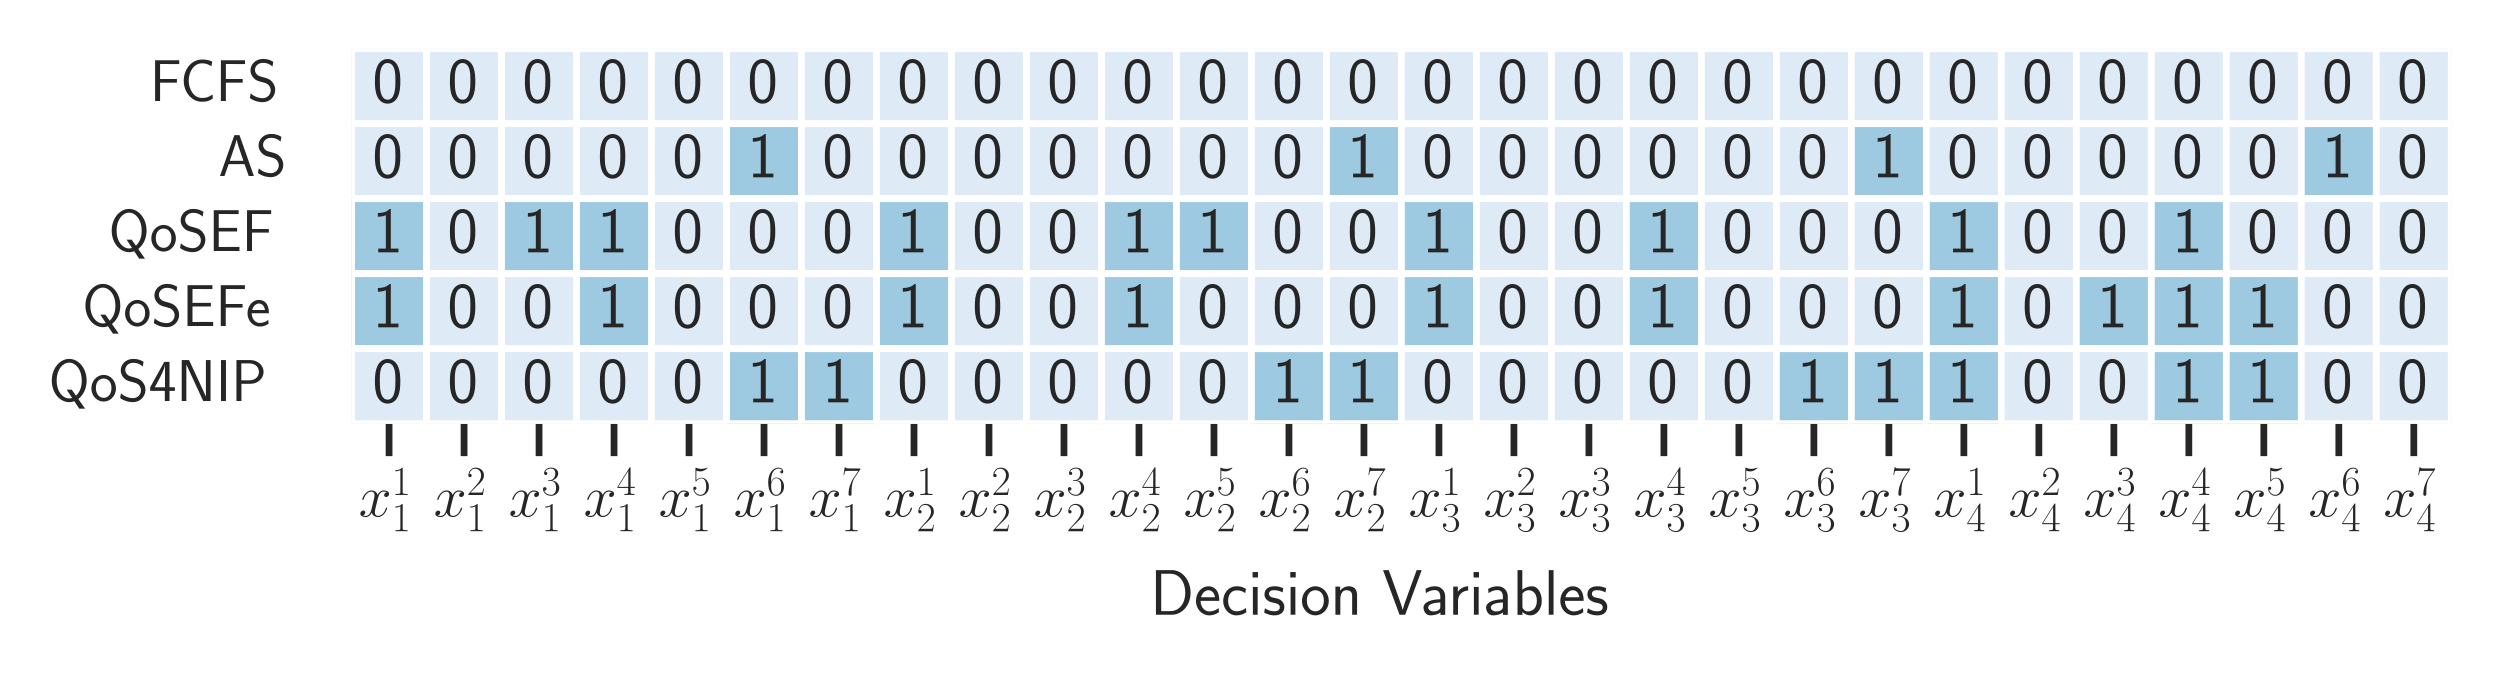 <?xml version="1.0" encoding="utf-8" standalone="no"?>
<!DOCTYPE svg PUBLIC "-//W3C//DTD SVG 1.1//EN"
  "http://www.w3.org/Graphics/SVG/1.1/DTD/svg11.dtd">
<!-- Created with matplotlib (https://matplotlib.org/) -->
<svg height="99.954pt" version="1.1" viewBox="0 0 369.649 99.954" width="369.649pt" xmlns="http://www.w3.org/2000/svg" xmlns:xlink="http://www.w3.org/1999/xlink">
 <defs>
  <style type="text/css">
*{stroke-linecap:butt;stroke-linejoin:round;white-space:pre;}
  </style>
 </defs>
 <g id="figure_1">
  <g id="patch_1">
   <path d="M -0 99.954 
L 369.649 99.954 
L 369.649 0 
L -0 0 
z
" style="fill:#ffffff;"/>
  </g>
  <g id="axes_1">
   <g id="patch_2">
    <path d="M 51.985 62.64 
L 362.449 62.64 
L 362.449 7.2 
L 51.985 7.2 
z
" style="fill:#ffffff;"/>
   </g>
   <g id="matplotlib.axis_1">
    <g id="xtick_1">
     <g id="line2d_1">
      <defs>
       <path d="M 0 0 
L 0 4.8 
" id="m06295a4fda" style="stroke:#262626;"/>
      </defs>
      <g>
       <use style="fill:#262626;stroke:#262626;" x="57.529" xlink:href="#m06295a4fda" y="62.64"/>
      </g>
     </g>
     <g id="text_1">
      <!-- $x^{1}_{1}$ -->
      <defs>
       <path d="M 47.406 41 
C 44.203 40.391 43 37.984 43 36.094 
C 43 33.688 44.906 32.891 46.297 32.891 
C 49.297 32.891 51.406 35.484 51.406 38.188 
C 51.406 42.094 46.594 44 42.406 44 
C 36.297 44 32.906 38.297 32 36.391 
C 29.703 43.594 23.5 44 21.703 44 
C 11.5 44 6.094 31.141 6.094 28.891 
C 6.094 28.484 6.5 27.969 7.203 27.969 
C 8 27.969 8.203 28.578 8.406 28.984 
C 11.797 40.188 18.5 41.984 21.406 41.984 
C 25.906 41.984 26.797 38.094 26.797 35.688 
C 26.797 33.484 26.203 31.141 25 26.219 
L 21.594 12.156 
C 20.094 6.094 17.203 1 11.906 1 
C 11.406 1 8.906 1 6.797 1.969 
C 10.406 2.594 11.203 5.594 11.203 6.797 
C 11.203 8.797 9.703 10 7.797 10 
C 5.406 10 2.797 7.891 2.797 4.688 
C 2.797 0.891 7.5 -1 11.797 -1 
C 16.594 -1 20 2.391 22.094 6.484 
C 23.703 1 28.703 -1 32.406 -1 
C 42.594 -1 48 11.734 48 14 
C 48 14.516 47.594 14.922 47 14.922 
C 46.094 14.922 46 14.406 45.703 13.594 
C 43 4.688 37.203 1 32.703 1 
C 29.203 1 27.297 3.188 27.297 7.297 
C 27.297 9.484 27.703 11.125 29.297 17.906 
L 32.797 31.859 
C 34.297 37.891 37.703 41.984 42.297 41.984 
C 42.5 41.984 45.297 41.984 47.406 41 
z
" id="CMMI12-120"/>
       <path d="M 26.594 63.797 
C 26.594 65.891 26.5 66 25.094 66 
C 21.203 61.359 15.297 59.891 9.703 59.688 
C 9.406 59.688 8.906 59.688 8.797 59.5 
C 8.703 59.297 8.703 59.094 8.703 57 
C 11.797 57 17 57.594 21 59.984 
L 21 7.297 
C 21 3.797 20.797 2.594 12.203 2.594 
L 9.203 2.594 
L 9.203 0 
C 14 0.094 19 0.188 23.797 0.188 
C 28.594 0.188 33.594 0.094 38.406 0 
L 38.406 2.594 
L 35.406 2.594 
C 26.797 2.594 26.594 3.688 26.594 7.297 
z
" id="CMR17-49"/>
      </defs>
      <g style="fill:#262626;" transform="translate(53.032 78.548)scale(0.088 -0.088)">
       <use transform="translate(0 24.74)scale(0.996)" xlink:href="#CMMI12-120"/>
       <use transform="translate(55.434 60.894)scale(0.697)" xlink:href="#CMR17-49"/>
       <use transform="translate(55.434 0)scale(0.697)" xlink:href="#CMR17-49"/>
      </g>
     </g>
    </g>
    <g id="xtick_2">
     <g id="line2d_2">
      <g>
       <use style="fill:#262626;stroke:#262626;" x="68.617" xlink:href="#m06295a4fda" y="62.64"/>
      </g>
     </g>
     <g id="text_2">
      <!-- $x^{2}_{1}$ -->
      <defs>
       <path d="M 41.703 15.469 
L 39.906 15.469 
C 38.906 8.391 38.094 7.188 37.703 6.594 
C 37.203 5.797 30 5.797 28.594 5.797 
L 9.406 5.797 
C 13 9.688 20 16.766 28.5 24.938 
C 34.594 30.719 41.703 37.5 41.703 47.391 
C 41.703 59.188 32.297 66 21.797 66 
C 10.797 66 4.094 56.297 4.094 47.297 
C 4.094 43.391 7 42.891 8.203 42.891 
C 9.203 42.891 12.203 43.484 12.203 46.984 
C 12.203 50.094 9.594 51 8.203 51 
C 7.594 51 7 50.891 6.594 50.688 
C 8.5 59.188 14.297 63.391 20.406 63.391 
C 29.094 63.391 34.797 56.5 34.797 47.391 
C 34.797 38.703 29.703 31.219 24 24.734 
L 4.094 2.297 
L 4.094 0 
L 39.297 0 
z
" id="CMR17-50"/>
      </defs>
      <g style="fill:#262626;" transform="translate(64.12 78.548)scale(0.088 -0.088)">
       <use transform="translate(0 24.74)scale(0.996)" xlink:href="#CMMI12-120"/>
       <use transform="translate(55.434 60.894)scale(0.697)" xlink:href="#CMR17-50"/>
       <use transform="translate(55.434 0)scale(0.697)" xlink:href="#CMR17-49"/>
      </g>
     </g>
    </g>
    <g id="xtick_3">
     <g id="line2d_3">
      <g>
       <use style="fill:#262626;stroke:#262626;" x="79.705" xlink:href="#m06295a4fda" y="62.64"/>
      </g>
     </g>
     <g id="text_3">
      <!-- $x^{3}_{1}$ -->
      <defs>
       <path d="M 22.094 34 
C 31 34 34.906 26.141 34.906 17.094 
C 34.906 5.031 28.5 0.391 22.703 0.391 
C 17.406 0.391 8.797 3.016 6.094 10.797 
C 6.594 10.594 7.094 10.594 7.594 10.594 
C 10 10.594 11.797 12.188 11.797 14.797 
C 11.797 17.688 9.594 19 7.594 19 
C 5.906 19 3.297 18.188 3.297 14.484 
C 3.297 5.234 12.297 -2 22.906 -2 
C 34 -2 42.5 6.75 42.5 16.984 
C 42.5 26.844 34.5 34 25 35.094 
C 32.594 36.672 39.906 43.375 39.906 52.391 
C 39.906 60.25 32 66 23 66 
C 13.906 66 5.906 60.344 5.906 52.297 
C 5.906 48.797 8.5 48.188 9.797 48.188 
C 11.906 48.188 13.703 49.484 13.703 52.094 
C 13.703 54.688 11.906 56 9.797 56 
C 9.406 56 8.906 56 8.5 55.797 
C 11.406 62.484 19.297 63.688 22.797 63.688 
C 26.297 63.688 32.906 61.969 32.906 52.297 
C 32.906 49.484 32.5 44.547 29.094 40.219 
C 26.094 36.391 22.703 36.188 19.406 35.891 
C 18.906 35.891 16.594 35.688 16.203 35.688 
C 15.5 35.594 15.094 35.5 15.094 34.797 
C 15.094 34.094 15.203 34 17.203 34 
z
" id="CMR17-51"/>
      </defs>
      <g style="fill:#262626;" transform="translate(75.208 78.548)scale(0.088 -0.088)">
       <use transform="translate(0 24.74)scale(0.996)" xlink:href="#CMMI12-120"/>
       <use transform="translate(55.434 60.894)scale(0.697)" xlink:href="#CMR17-51"/>
       <use transform="translate(55.434 0)scale(0.697)" xlink:href="#CMR17-49"/>
      </g>
     </g>
    </g>
    <g id="xtick_4">
     <g id="line2d_4">
      <g>
       <use style="fill:#262626;stroke:#262626;" x="90.793" xlink:href="#m06295a4fda" y="62.64"/>
      </g>
     </g>
     <g id="text_4">
      <!-- $x^{4}_{1}$ -->
      <defs>
       <path d="M 33.594 64.797 
C 33.594 66.891 33.5 67 31.703 67 
L 2 19.594 
L 2 17 
L 27.797 17 
L 27.797 7.188 
C 27.797 3.594 27.594 2.594 20.594 2.594 
L 18.703 2.594 
L 18.703 0 
C 21.906 0.188 27.297 0.188 30.703 0.188 
C 34.094 0.188 39.5 0.188 42.703 0 
L 42.703 2.594 
L 40.797 2.594 
C 33.797 2.594 33.594 3.594 33.594 7.188 
L 33.594 17 
L 43.797 17 
L 43.797 19.594 
L 33.594 19.594 
z
M 28.094 58.172 
L 28.094 19.594 
L 4 19.594 
z
" id="CMR17-52"/>
      </defs>
      <g style="fill:#262626;" transform="translate(86.296 78.548)scale(0.088 -0.088)">
       <use transform="translate(0 24.74)scale(0.996)" xlink:href="#CMMI12-120"/>
       <use transform="translate(55.434 60.894)scale(0.697)" xlink:href="#CMR17-52"/>
       <use transform="translate(55.434 0)scale(0.697)" xlink:href="#CMR17-49"/>
      </g>
     </g>
    </g>
    <g id="xtick_5">
     <g id="line2d_5">
      <g>
       <use style="fill:#262626;stroke:#262626;" x="101.881" xlink:href="#m06295a4fda" y="62.64"/>
      </g>
     </g>
     <g id="text_5">
      <!-- $x^{5}_{1}$ -->
      <defs>
       <path d="M 11.406 58.594 
C 12.406 58.188 16.5 56.891 20.703 56.891 
C 30 56.891 35.094 61.891 38 64.688 
C 38 65.484 38 66 37.406 66 
C 37.297 66 37.094 66 36.297 65.594 
C 32.797 64.094 28.703 63 23.703 63 
C 20.703 63 16.203 63.359 11.297 65.484 
C 10.203 66 10 66 9.906 66 
C 9.406 66 9.297 65.891 9.297 63.906 
L 9.297 34.859 
C 9.297 33.016 9.297 32.5 10.297 32.5 
C 10.797 32.5 11 32.703 11.5 33.422 
C 14.703 38.047 19.094 40 24.094 40 
C 27.594 40 35.094 37.734 35.094 20.203 
C 35.094 16.984 35.094 11.188 32.094 6.594 
C 29.594 2.484 25.703 0.391 21.406 0.391 
C 14.797 0.391 8.094 4.984 6.297 12.688 
C 6.703 12.594 7.5 12.391 7.906 12.391 
C 9.203 12.391 11.703 13.094 11.703 16.188 
C 11.703 18.891 9.797 20 7.906 20 
C 5.594 20 4.094 18.594 4.094 15.797 
C 4.094 7.094 11 -2 21.594 -2 
C 31.906 -2 41.703 6.891 41.703 19.797 
C 41.703 32.094 33.906 41.594 24.203 41.594 
C 19.094 41.594 14.797 39.688 11.406 36 
z
" id="CMR17-53"/>
      </defs>
      <g style="fill:#262626;" transform="translate(97.384 78.548)scale(0.088 -0.088)">
       <use transform="translate(0 24.74)scale(0.996)" xlink:href="#CMMI12-120"/>
       <use transform="translate(55.434 60.894)scale(0.697)" xlink:href="#CMR17-53"/>
       <use transform="translate(55.434 0)scale(0.697)" xlink:href="#CMR17-49"/>
      </g>
     </g>
    </g>
    <g id="xtick_6">
     <g id="line2d_6">
      <g>
       <use style="fill:#262626;stroke:#262626;" x="112.969" xlink:href="#m06295a4fda" y="62.64"/>
      </g>
     </g>
     <g id="text_6">
      <!-- $x^{6}_{1}$ -->
      <defs>
       <path d="M 10.594 34.344 
C 10.594 58 21.797 63.688 28.297 63.688 
C 30.406 63.688 35.5 63.266 37.5 59.094 
C 35.906 59.094 32.906 59.094 32.906 55.594 
C 32.906 52.891 35.094 52 36.5 52 
C 37.406 52 40.094 52.391 40.094 55.797 
C 40.094 62.297 35.094 66 28.203 66 
C 16.297 66 3.797 53.297 3.797 31.422 
C 3.797 4.016 15.094 -2 23.094 -2 
C 32.797 -2 42 6.734 42 20.234 
C 42 32.828 33.906 42 23.703 42 
C 17.594 42 13.094 37.969 10.594 30.922 
z
M 23.094 0.391 
C 10.797 0.391 10.797 18.938 10.797 22.656 
C 10.797 29.906 14.203 40.391 23.5 40.391 
C 25.203 40.391 30.094 40.391 33.406 33.438 
C 35.203 29.516 35.203 25.375 35.203 20.344 
C 35.203 14.906 35.203 10.875 33.094 6.844 
C 30.906 2.703 27.703 0.391 23.094 0.391 
z
" id="CMR17-54"/>
      </defs>
      <g style="fill:#262626;" transform="translate(108.472 78.548)scale(0.088 -0.088)">
       <use transform="translate(0 24.74)scale(0.996)" xlink:href="#CMMI12-120"/>
       <use transform="translate(55.434 60.894)scale(0.697)" xlink:href="#CMR17-54"/>
       <use transform="translate(55.434 0)scale(0.697)" xlink:href="#CMR17-49"/>
      </g>
     </g>
    </g>
    <g id="xtick_7">
     <g id="line2d_7">
      <g>
       <use style="fill:#262626;stroke:#262626;" x="124.057" xlink:href="#m06295a4fda" y="62.64"/>
      </g>
     </g>
     <g id="text_7">
      <!-- $x^{7}_{1}$ -->
      <defs>
       <path d="M 45.094 61.797 
L 45.094 64 
L 21.594 64 
C 9.906 64 9.703 65.094 9.297 67 
L 7.5 67 
L 4.594 48.5 
L 6.406 48.5 
C 6.703 50.406 7.406 55.5 8.594 57.391 
C 9.203 58.188 16.594 58.188 18.297 58.188 
L 40.297 58.188 
L 29.203 41.719 
C 21.797 30.641 16.703 15.672 16.703 2.594 
C 16.703 1.391 16.703 -2 20.297 -2 
C 23.906 -2 23.906 1.391 23.906 2.688 
L 23.906 7.281 
C 23.906 23.656 26.703 34.438 31.297 41.312 
z
" id="CMR17-55"/>
      </defs>
      <g style="fill:#262626;" transform="translate(119.56 78.548)scale(0.088 -0.088)">
       <use transform="translate(0 24.74)scale(0.996)" xlink:href="#CMMI12-120"/>
       <use transform="translate(55.434 60.894)scale(0.697)" xlink:href="#CMR17-55"/>
       <use transform="translate(55.434 0)scale(0.697)" xlink:href="#CMR17-49"/>
      </g>
     </g>
    </g>
    <g id="xtick_8">
     <g id="line2d_8">
      <g>
       <use style="fill:#262626;stroke:#262626;" x="135.145" xlink:href="#m06295a4fda" y="62.64"/>
      </g>
     </g>
     <g id="text_8">
      <!-- $x^{1}_{2}$ -->
      <g style="fill:#262626;" transform="translate(130.648 78.548)scale(0.088 -0.088)">
       <use transform="translate(0 24.74)scale(0.996)" xlink:href="#CMMI12-120"/>
       <use transform="translate(55.434 60.894)scale(0.697)" xlink:href="#CMR17-49"/>
       <use transform="translate(55.434 0)scale(0.697)" xlink:href="#CMR17-50"/>
      </g>
     </g>
    </g>
    <g id="xtick_9">
     <g id="line2d_9">
      <g>
       <use style="fill:#262626;stroke:#262626;" x="146.233" xlink:href="#m06295a4fda" y="62.64"/>
      </g>
     </g>
     <g id="text_9">
      <!-- $x^{2}_{2}$ -->
      <g style="fill:#262626;" transform="translate(141.736 78.548)scale(0.088 -0.088)">
       <use transform="translate(0 24.74)scale(0.996)" xlink:href="#CMMI12-120"/>
       <use transform="translate(55.434 60.894)scale(0.697)" xlink:href="#CMR17-50"/>
       <use transform="translate(55.434 0)scale(0.697)" xlink:href="#CMR17-50"/>
      </g>
     </g>
    </g>
    <g id="xtick_10">
     <g id="line2d_10">
      <g>
       <use style="fill:#262626;stroke:#262626;" x="157.321" xlink:href="#m06295a4fda" y="62.64"/>
      </g>
     </g>
     <g id="text_10">
      <!-- $x^{3}_{2}$ -->
      <g style="fill:#262626;" transform="translate(152.824 78.548)scale(0.088 -0.088)">
       <use transform="translate(0 24.74)scale(0.996)" xlink:href="#CMMI12-120"/>
       <use transform="translate(55.434 60.894)scale(0.697)" xlink:href="#CMR17-51"/>
       <use transform="translate(55.434 0)scale(0.697)" xlink:href="#CMR17-50"/>
      </g>
     </g>
    </g>
    <g id="xtick_11">
     <g id="line2d_11">
      <g>
       <use style="fill:#262626;stroke:#262626;" x="168.409" xlink:href="#m06295a4fda" y="62.64"/>
      </g>
     </g>
     <g id="text_11">
      <!-- $x^{4}_{2}$ -->
      <g style="fill:#262626;" transform="translate(163.912 78.548)scale(0.088 -0.088)">
       <use transform="translate(0 24.74)scale(0.996)" xlink:href="#CMMI12-120"/>
       <use transform="translate(55.434 60.894)scale(0.697)" xlink:href="#CMR17-52"/>
       <use transform="translate(55.434 0)scale(0.697)" xlink:href="#CMR17-50"/>
      </g>
     </g>
    </g>
    <g id="xtick_12">
     <g id="line2d_12">
      <g>
       <use style="fill:#262626;stroke:#262626;" x="179.497" xlink:href="#m06295a4fda" y="62.64"/>
      </g>
     </g>
     <g id="text_12">
      <!-- $x^{5}_{2}$ -->
      <g style="fill:#262626;" transform="translate(175 78.548)scale(0.088 -0.088)">
       <use transform="translate(0 24.74)scale(0.996)" xlink:href="#CMMI12-120"/>
       <use transform="translate(55.434 60.894)scale(0.697)" xlink:href="#CMR17-53"/>
       <use transform="translate(55.434 0)scale(0.697)" xlink:href="#CMR17-50"/>
      </g>
     </g>
    </g>
    <g id="xtick_13">
     <g id="line2d_13">
      <g>
       <use style="fill:#262626;stroke:#262626;" x="190.585" xlink:href="#m06295a4fda" y="62.64"/>
      </g>
     </g>
     <g id="text_13">
      <!-- $x^{6}_{2}$ -->
      <g style="fill:#262626;" transform="translate(186.088 78.548)scale(0.088 -0.088)">
       <use transform="translate(0 24.74)scale(0.996)" xlink:href="#CMMI12-120"/>
       <use transform="translate(55.434 60.894)scale(0.697)" xlink:href="#CMR17-54"/>
       <use transform="translate(55.434 0)scale(0.697)" xlink:href="#CMR17-50"/>
      </g>
     </g>
    </g>
    <g id="xtick_14">
     <g id="line2d_14">
      <g>
       <use style="fill:#262626;stroke:#262626;" x="201.673" xlink:href="#m06295a4fda" y="62.64"/>
      </g>
     </g>
     <g id="text_14">
      <!-- $x^{7}_{2}$ -->
      <g style="fill:#262626;" transform="translate(197.176 78.548)scale(0.088 -0.088)">
       <use transform="translate(0 24.74)scale(0.996)" xlink:href="#CMMI12-120"/>
       <use transform="translate(55.434 60.894)scale(0.697)" xlink:href="#CMR17-55"/>
       <use transform="translate(55.434 0)scale(0.697)" xlink:href="#CMR17-50"/>
      </g>
     </g>
    </g>
    <g id="xtick_15">
     <g id="line2d_15">
      <g>
       <use style="fill:#262626;stroke:#262626;" x="212.761" xlink:href="#m06295a4fda" y="62.64"/>
      </g>
     </g>
     <g id="text_15">
      <!-- $x^{1}_{3}$ -->
      <g style="fill:#262626;" transform="translate(208.264 78.548)scale(0.088 -0.088)">
       <use transform="translate(0 24.74)scale(0.996)" xlink:href="#CMMI12-120"/>
       <use transform="translate(55.434 60.894)scale(0.697)" xlink:href="#CMR17-49"/>
       <use transform="translate(55.434 0)scale(0.697)" xlink:href="#CMR17-51"/>
      </g>
     </g>
    </g>
    <g id="xtick_16">
     <g id="line2d_16">
      <g>
       <use style="fill:#262626;stroke:#262626;" x="223.849" xlink:href="#m06295a4fda" y="62.64"/>
      </g>
     </g>
     <g id="text_16">
      <!-- $x^{2}_{3}$ -->
      <g style="fill:#262626;" transform="translate(219.352 78.548)scale(0.088 -0.088)">
       <use transform="translate(0 24.74)scale(0.996)" xlink:href="#CMMI12-120"/>
       <use transform="translate(55.434 60.894)scale(0.697)" xlink:href="#CMR17-50"/>
       <use transform="translate(55.434 0)scale(0.697)" xlink:href="#CMR17-51"/>
      </g>
     </g>
    </g>
    <g id="xtick_17">
     <g id="line2d_17">
      <g>
       <use style="fill:#262626;stroke:#262626;" x="234.937" xlink:href="#m06295a4fda" y="62.64"/>
      </g>
     </g>
     <g id="text_17">
      <!-- $x^{3}_{3}$ -->
      <g style="fill:#262626;" transform="translate(230.44 78.548)scale(0.088 -0.088)">
       <use transform="translate(0 24.74)scale(0.996)" xlink:href="#CMMI12-120"/>
       <use transform="translate(55.434 60.894)scale(0.697)" xlink:href="#CMR17-51"/>
       <use transform="translate(55.434 0)scale(0.697)" xlink:href="#CMR17-51"/>
      </g>
     </g>
    </g>
    <g id="xtick_18">
     <g id="line2d_18">
      <g>
       <use style="fill:#262626;stroke:#262626;" x="246.025" xlink:href="#m06295a4fda" y="62.64"/>
      </g>
     </g>
     <g id="text_18">
      <!-- $x^{4}_{3}$ -->
      <g style="fill:#262626;" transform="translate(241.528 78.548)scale(0.088 -0.088)">
       <use transform="translate(0 24.74)scale(0.996)" xlink:href="#CMMI12-120"/>
       <use transform="translate(55.434 60.894)scale(0.697)" xlink:href="#CMR17-52"/>
       <use transform="translate(55.434 0)scale(0.697)" xlink:href="#CMR17-51"/>
      </g>
     </g>
    </g>
    <g id="xtick_19">
     <g id="line2d_19">
      <g>
       <use style="fill:#262626;stroke:#262626;" x="257.113" xlink:href="#m06295a4fda" y="62.64"/>
      </g>
     </g>
     <g id="text_19">
      <!-- $x^{5}_{3}$ -->
      <g style="fill:#262626;" transform="translate(252.616 78.548)scale(0.088 -0.088)">
       <use transform="translate(0 24.74)scale(0.996)" xlink:href="#CMMI12-120"/>
       <use transform="translate(55.434 60.894)scale(0.697)" xlink:href="#CMR17-53"/>
       <use transform="translate(55.434 0)scale(0.697)" xlink:href="#CMR17-51"/>
      </g>
     </g>
    </g>
    <g id="xtick_20">
     <g id="line2d_20">
      <g>
       <use style="fill:#262626;stroke:#262626;" x="268.201" xlink:href="#m06295a4fda" y="62.64"/>
      </g>
     </g>
     <g id="text_20">
      <!-- $x^{6}_{3}$ -->
      <g style="fill:#262626;" transform="translate(263.704 78.548)scale(0.088 -0.088)">
       <use transform="translate(0 24.74)scale(0.996)" xlink:href="#CMMI12-120"/>
       <use transform="translate(55.434 60.894)scale(0.697)" xlink:href="#CMR17-54"/>
       <use transform="translate(55.434 0)scale(0.697)" xlink:href="#CMR17-51"/>
      </g>
     </g>
    </g>
    <g id="xtick_21">
     <g id="line2d_21">
      <g>
       <use style="fill:#262626;stroke:#262626;" x="279.289" xlink:href="#m06295a4fda" y="62.64"/>
      </g>
     </g>
     <g id="text_21">
      <!-- $x^{7}_{3}$ -->
      <g style="fill:#262626;" transform="translate(274.792 78.548)scale(0.088 -0.088)">
       <use transform="translate(0 24.74)scale(0.996)" xlink:href="#CMMI12-120"/>
       <use transform="translate(55.434 60.894)scale(0.697)" xlink:href="#CMR17-55"/>
       <use transform="translate(55.434 0)scale(0.697)" xlink:href="#CMR17-51"/>
      </g>
     </g>
    </g>
    <g id="xtick_22">
     <g id="line2d_22">
      <g>
       <use style="fill:#262626;stroke:#262626;" x="290.377" xlink:href="#m06295a4fda" y="62.64"/>
      </g>
     </g>
     <g id="text_22">
      <!-- $x^{1}_{4}$ -->
      <g style="fill:#262626;" transform="translate(285.88 78.548)scale(0.088 -0.088)">
       <use transform="translate(0 24.74)scale(0.996)" xlink:href="#CMMI12-120"/>
       <use transform="translate(55.434 60.894)scale(0.697)" xlink:href="#CMR17-49"/>
       <use transform="translate(55.434 0)scale(0.697)" xlink:href="#CMR17-52"/>
      </g>
     </g>
    </g>
    <g id="xtick_23">
     <g id="line2d_23">
      <g>
       <use style="fill:#262626;stroke:#262626;" x="301.465" xlink:href="#m06295a4fda" y="62.64"/>
      </g>
     </g>
     <g id="text_23">
      <!-- $x^{2}_{4}$ -->
      <g style="fill:#262626;" transform="translate(296.968 78.548)scale(0.088 -0.088)">
       <use transform="translate(0 24.74)scale(0.996)" xlink:href="#CMMI12-120"/>
       <use transform="translate(55.434 60.894)scale(0.697)" xlink:href="#CMR17-50"/>
       <use transform="translate(55.434 0)scale(0.697)" xlink:href="#CMR17-52"/>
      </g>
     </g>
    </g>
    <g id="xtick_24">
     <g id="line2d_24">
      <g>
       <use style="fill:#262626;stroke:#262626;" x="312.553" xlink:href="#m06295a4fda" y="62.64"/>
      </g>
     </g>
     <g id="text_24">
      <!-- $x^{3}_{4}$ -->
      <g style="fill:#262626;" transform="translate(308.056 78.548)scale(0.088 -0.088)">
       <use transform="translate(0 24.74)scale(0.996)" xlink:href="#CMMI12-120"/>
       <use transform="translate(55.434 60.894)scale(0.697)" xlink:href="#CMR17-51"/>
       <use transform="translate(55.434 0)scale(0.697)" xlink:href="#CMR17-52"/>
      </g>
     </g>
    </g>
    <g id="xtick_25">
     <g id="line2d_25">
      <g>
       <use style="fill:#262626;stroke:#262626;" x="323.641" xlink:href="#m06295a4fda" y="62.64"/>
      </g>
     </g>
     <g id="text_25">
      <!-- $x^{4}_{4}$ -->
      <g style="fill:#262626;" transform="translate(319.144 78.548)scale(0.088 -0.088)">
       <use transform="translate(0 24.74)scale(0.996)" xlink:href="#CMMI12-120"/>
       <use transform="translate(55.434 60.894)scale(0.697)" xlink:href="#CMR17-52"/>
       <use transform="translate(55.434 0)scale(0.697)" xlink:href="#CMR17-52"/>
      </g>
     </g>
    </g>
    <g id="xtick_26">
     <g id="line2d_26">
      <g>
       <use style="fill:#262626;stroke:#262626;" x="334.729" xlink:href="#m06295a4fda" y="62.64"/>
      </g>
     </g>
     <g id="text_26">
      <!-- $x^{5}_{4}$ -->
      <g style="fill:#262626;" transform="translate(330.232 78.548)scale(0.088 -0.088)">
       <use transform="translate(0 24.74)scale(0.996)" xlink:href="#CMMI12-120"/>
       <use transform="translate(55.434 60.894)scale(0.697)" xlink:href="#CMR17-53"/>
       <use transform="translate(55.434 0)scale(0.697)" xlink:href="#CMR17-52"/>
      </g>
     </g>
    </g>
    <g id="xtick_27">
     <g id="line2d_27">
      <g>
       <use style="fill:#262626;stroke:#262626;" x="345.817" xlink:href="#m06295a4fda" y="62.64"/>
      </g>
     </g>
     <g id="text_27">
      <!-- $x^{6}_{4}$ -->
      <g style="fill:#262626;" transform="translate(341.32 78.548)scale(0.088 -0.088)">
       <use transform="translate(0 24.74)scale(0.996)" xlink:href="#CMMI12-120"/>
       <use transform="translate(55.434 60.894)scale(0.697)" xlink:href="#CMR17-54"/>
       <use transform="translate(55.434 0)scale(0.697)" xlink:href="#CMR17-52"/>
      </g>
     </g>
    </g>
    <g id="xtick_28">
     <g id="line2d_28">
      <g>
       <use style="fill:#262626;stroke:#262626;" x="356.905" xlink:href="#m06295a4fda" y="62.64"/>
      </g>
     </g>
     <g id="text_28">
      <!-- $x^{7}_{4}$ -->
      <g style="fill:#262626;" transform="translate(352.408 78.548)scale(0.088 -0.088)">
       <use transform="translate(0 24.74)scale(0.996)" xlink:href="#CMMI12-120"/>
       <use transform="translate(55.434 60.894)scale(0.697)" xlink:href="#CMR17-55"/>
       <use transform="translate(55.434 0)scale(0.697)" xlink:href="#CMR17-52"/>
      </g>
     </g>
    </g>
    <g id="text_29">
     <!-- Decision Variables -->
     <defs>
      <path d="M 8.906 69 
L 8.906 0 
L 33.5 0 
C 49.906 0 62.5 15.328 62.5 33.891 
C 62.5 53.062 49.906 69 33.5 69 
z
M 17.094 5.594 
L 17.094 63.391 
L 31.297 63.391 
C 44.703 63.391 54.297 51.172 54.297 33.891 
C 54.297 17.312 44.797 5.594 31.297 5.594 
z
" id="CMSS17-68"/>
      <path d="M 39.094 21.484 
C 39.094 24.797 38.906 31.266 35.703 36.672 
C 32.203 42.391 26.5 44 22.203 44 
C 11.797 44 3 34.125 3 21.297 
C 3 9.047 12.094 -1 23.594 -1 
C 28.094 -1 33.594 0.297 38.594 3.891 
C 38.594 4.297 38.406 6.469 38.297 6.578 
C 38.297 6.766 38 9.828 38 10.234 
C 33.203 6.375 27.703 5.094 23.703 5.094 
C 17.297 5.094 10.406 10.422 10.094 21.484 
z
M 10.906 27 
C 12.203 32.594 16.594 37.891 22.203 37.891 
C 23.703 37.891 30.703 37.688 32.5 27 
z
" id="CMSS17-101"/>
      <path d="M 38.5 39.688 
C 38.5 40.391 33.906 42.391 32.703 42.797 
C 29.406 44 25.203 44 24.094 44 
C 11.094 44 3.297 32.688 3.297 21.297 
C 3.297 9.297 12 -1 23.703 -1 
C 30.406 -1 35.203 1.188 39.094 3.797 
L 38.5 10.391 
C 34.203 7.094 29.203 5.297 23.797 5.297 
C 16 5.297 10.906 12.094 10.906 21.391 
C 10.906 28.594 14.203 37.688 24.203 37.688 
C 29.703 37.688 32.797 36.594 37.406 33.484 
z
" id="CMSS17-99"/>
      <path d="M 15.297 66 
L 6.906 66 
L 6.906 57.594 
L 15.297 57.594 
z
M 14.797 43 
L 7.406 43 
L 7.406 0 
L 14.797 0 
z
" id="CMSS17-105"/>
      <path d="M 32.203 40.984 
C 26.297 43.797 21.703 44 18.703 44 
C 11.594 44 3.094 41.484 3.094 31.391 
C 3.094 21.297 14.094 19.094 17.094 18.484 
C 21.703 17.594 26.797 16.594 26.797 11.594 
C 26.797 5.297 19.594 5.297 18.297 5.297 
C 14.297 5.297 8.797 6.391 3.797 9.984 
L 2.594 3.297 
C 8.297 0 13.797 -1 18.406 -1 
C 30.703 -1 33.797 6.5 33.797 12.188 
C 33.797 17.094 31 20.391 29.094 21.891 
C 25.797 24.484 24.594 24.797 16.406 26.484 
C 15 26.688 10.094 27.797 10.094 32.297 
C 10.094 37.984 16.406 37.984 17.797 37.984 
C 24.297 37.984 28.297 35.984 31 34.484 
z
" id="CMSS17-115"/>
      <path d="M 44.203 21.188 
C 44.203 33.984 34.703 44 23.5 44 
C 12 44 2.703 33.688 2.703 21.188 
C 2.703 8.5 12.297 -1 23.406 -1 
C 34.797 -1 44.203 8.797 44.203 21.188 
z
M 23.5 5.297 
C 16.406 5.297 10.297 11.094 10.297 21.984 
C 10.297 33.594 17.406 37.891 23.406 37.891 
C 29.906 37.891 36.594 33.188 36.594 21.984 
C 36.594 10.688 30.094 5.297 23.5 5.297 
z
" id="CMSS17-111"/>
      <path d="M 40.906 29.344 
C 40.906 35.672 39.406 44 28.094 44 
C 21.703 44 17.5 40.688 14.703 37.281 
L 14.703 43.484 
L 7.406 43.484 
L 7.406 0 
L 15 0 
L 15 24.312 
C 15 30.656 17.406 37.891 24.203 37.891 
C 33 37.891 33.297 31.953 33.297 28.531 
L 33.297 0 
L 40.906 0 
z
" id="CMSS17-110"/>
      <path d="M 61.094 69 
L 53.297 69 
L 36 21.266 
C 35.5 19.875 32.406 10.734 31.797 7.562 
L 31.703 7.562 
C 30.906 11.328 27.703 20.172 26 25.047 
L 14.406 57.344 
L 10.094 69 
L 1.297 69 
L 26.797 0 
L 35.594 0 
z
" id="CMSS17-86"/>
      <path d="M 37.594 27.953 
C 37.594 37.484 30.906 44 21.906 44 
C 17.5 44 12.703 43.188 7.203 39.984 
L 7.797 33.328 
C 10.297 35.156 14.594 38.094 21.797 38.094 
C 26.906 38.094 30 34.141 30 27.844 
L 30 24 
C 14 23.5 4 18.891 4 11.109 
C 4 7.062 6.5 -1 14.797 -1 
C 16.297 -1 24.406 -0.812 30.203 3.5 
L 30.203 -0.203 
L 37.594 -0.203 
z
M 30 12.875 
C 30 11.109 30 8.734 27 6.969 
C 24.406 5.297 21.094 5.094 19.703 5.094 
C 14.703 5.094 11.297 7.859 11.297 11.297 
C 11.297 18.203 26.906 18.891 30 19 
z
" id="CMSS17-97"/>
      <path d="M 14.906 21.391 
C 14.906 30.844 21.797 37.172 30.594 37.375 
L 30.594 44 
C 24.203 43.891 18.203 40.688 14.594 35.469 
L 14.594 43.484 
L 7.5 43.484 
L 7.5 0 
L 14.906 0 
z
" id="CMSS17-114"/>
      <path d="M 14.906 69 
L 7.5 69 
L 7.5 -0.203 
L 15.094 -0.203 
L 15.094 4.297 
C 18.906 0.594 23.5 -1 27.594 -1 
C 37.203 -1 45 8.734 45 21.594 
C 45 33.328 39 44 30.094 44 
C 23.797 44 18.203 41.391 14.906 38.688 
z
M 15.094 32.734 
C 17.297 35.562 20.406 37.891 24.797 37.891 
C 30.703 37.891 37.406 33.531 37.406 21.594 
C 37.406 8.844 29.406 5.094 23.906 5.094 
C 21.906 5.094 19.797 5.594 17.797 7.312 
C 15.094 9.75 15.094 11.266 15.094 12.688 
z
" id="CMSS17-98"/>
      <path d="M 14.797 69 
L 7.406 69 
L 7.406 0 
L 14.797 0 
z
" id="CMSS17-108"/>
     </defs>
     <g style="fill:#262626;" transform="translate(170.063 90.894)scale(0.096 -0.096)">
      <use transform="scale(0.996)" xlink:href="#CMSS17-68"/>
      <use transform="translate(67.543 0)scale(0.996)" xlink:href="#CMSS17-101"/>
      <use transform="translate(109.182 0)scale(0.996)" xlink:href="#CMSS17-99"/>
      <use transform="translate(150.82 0)scale(0.996)" xlink:href="#CMSS17-105"/>
      <use transform="translate(173.001 0)scale(0.996)" xlink:href="#CMSS17-115"/>
      <use transform="translate(208.915 0)scale(0.996)" xlink:href="#CMSS17-105"/>
      <use transform="translate(231.095 0)scale(0.996)" xlink:href="#CMSS17-111"/>
      <use transform="translate(277.939 0)scale(0.996)" xlink:href="#CMSS17-110"/>
      <use transform="translate(357.373 0)scale(0.996)" xlink:href="#CMSS17-86"/>
      <use transform="translate(416.989 0)scale(0.996)" xlink:href="#CMSS17-97"/>
      <use transform="translate(459.308 0)scale(0.996)" xlink:href="#CMSS17-114"/>
      <use transform="translate(491.218 0)scale(0.996)" xlink:href="#CMSS17-105"/>
      <use transform="translate(513.399 0)scale(0.996)" xlink:href="#CMSS17-97"/>
      <use transform="translate(558.32 0)scale(0.996)" xlink:href="#CMSS17-98"/>
      <use transform="translate(606.525 0)scale(0.996)" xlink:href="#CMSS17-108"/>
      <use transform="translate(628.706 0)scale(0.996)" xlink:href="#CMSS17-101"/>
      <use transform="translate(670.345 0)scale(0.996)" xlink:href="#CMSS17-115"/>
     </g>
    </g>
   </g>
   <g id="matplotlib.axis_2">
    <g id="ytick_1">
     <g id="text_30">
      <!-- FCFS -->
      <defs>
       <path d="M 45.594 31 
L 45.594 37.094 
L 17.203 37.094 
L 17.203 62.391 
L 29.406 62.391 
C 30.594 62.391 31.797 62.297 33 62.297 
L 49.5 62.297 
L 49.5 68.797 
L 8.797 68.797 
L 8.797 0 
L 17.203 0 
L 17.203 31 
z
" id="CMSS17-70"/>
       <path d="M 54.703 11.016 
C 48 6.5 44.906 5.188 36.797 5.188 
C 22.797 5.188 14.594 20.375 14.594 34.234 
C 14.594 49.016 23 63.594 37.203 63.594 
C 43.594 63.594 47.797 61.781 52.906 58.562 
L 54.297 66.484 
C 49.5 68.891 43.406 70 37.297 70 
C 18.094 70 6.203 52.234 6.203 34.234 
C 6.203 14.438 20.297 -1.203 36.297 -1.203 
C 44.906 -1.203 47.906 -0.5 55.297 4.188 
z
" id="CMSS17-67"/>
       <path d="M 43.703 66.094 
C 39.297 68.688 34.5 71 26.406 71 
C 13.5 71 5.203 61.469 5.203 51.703 
C 5.203 47.875 6.297 43.547 10.203 39.125 
C 14.094 34.688 18.5 33.484 24.094 32.078 
C 26.406 31.469 30.297 30.359 31 30.062 
C 36.594 27.844 39.297 22.719 39.297 17.875 
C 39.297 11.531 34.406 4.797 25.703 4.797 
C 22.703 4.797 13.906 5.297 5.594 12.953 
L 4.203 5 
C 12.406 -1 21.297 -2 25.797 -2 
C 38.094 -2 46.906 7.719 46.906 18.781 
C 46.906 22.812 45.703 27.953 41.5 32.688 
C 37.406 37.203 33.797 38.219 25.594 40.438 
C 20.906 41.641 17.906 42.453 15.406 45.562 
C 13.703 47.781 12.797 49.891 12.797 52.609 
C 12.797 58.25 17.594 64.391 26.406 64.391 
C 30.797 64.391 36.5 63.484 42.297 58.047 
z
" id="CMSS17-83"/>
      </defs>
      <g style="fill:#262626;" transform="translate(22.162 14.936)scale(0.088 -0.088)">
       <use transform="scale(0.996)" xlink:href="#CMSS17-70"/>
       <use transform="translate(50.687 0)scale(0.996)" xlink:href="#CMSS17-67"/>
       <use transform="translate(110.543 0)scale(0.996)" xlink:href="#CMSS17-70"/>
       <use transform="translate(163.832 0)scale(0.996)" xlink:href="#CMSS17-83"/>
      </g>
     </g>
    </g>
    <g id="ytick_2">
     <g id="text_31">
      <!-- AS -->
      <defs>
       <path d="M 35.5 69 
L 26.906 69 
L 2.594 0 
L 10.203 0 
L 17.203 20 
L 44 20 
L 51.094 0 
L 59.797 0 
z
M 42.094 25.594 
L 19.094 25.594 
C 23.906 39.531 29.906 56.844 30.594 61.312 
L 30.703 61.312 
C 31.406 57.234 33.406 51.266 35.094 46.188 
z
" id="CMSS17-65"/>
      </defs>
      <g style="fill:#262626;" transform="translate(32.299 26.024)scale(0.088 -0.088)">
       <use transform="scale(0.996)" xlink:href="#CMSS17-65"/>
       <use transform="translate(62.218 0)scale(0.996)" xlink:href="#CMSS17-83"/>
      </g>
     </g>
    </g>
    <g id="ytick_3">
     <g id="text_32">
      <!-- QoSEF -->
      <defs>
       <path d="M 50 3.297 
C 62.203 13.25 64 26.734 64 34.391 
C 64 55.328 50.297 71 34.594 71 
C 18.906 71 5.203 55.234 5.203 34.391 
C 5.203 13.359 19.094 -2 34.594 -2 
C 38.094 -2 41.094 -1.203 43.203 -0.406 
L 51.594 -13 
L 61.406 -13 
z
M 39.5 5.094 
C 38.094 4.594 36.406 4.297 34.594 4.297 
C 23.797 4.297 13.406 15.672 13.406 34.391 
C 13.406 53.016 23.703 64.688 34.594 64.688 
C 45.594 64.688 55.797 52.906 55.797 34.391 
C 55.797 27.953 54.797 17.172 46.094 8.922 
L 38.906 19.094 
L 30.297 19.094 
z
" id="CMSS17-81"/>
       <path d="M 30.594 6.797 
C 22.594 6.797 19 6.797 17.203 6.688 
L 17.203 32.891 
L 48.203 32.891 
L 48.203 39 
L 17.203 39 
L 17.203 62.391 
L 30.094 62.391 
C 31.297 62.391 32.5 62.297 33.703 62.297 
L 50.797 62.297 
L 50.797 68.797 
L 8.797 68.797 
L 8.797 0 
L 52.094 0 
L 52.094 6.891 
z
" id="CMSS17-69"/>
      </defs>
      <g style="fill:#262626;" transform="translate(16.059 37.112)scale(0.088 -0.088)">
       <use transform="scale(0.996)" xlink:href="#CMSS17-81"/>
       <use transform="translate(69.024 0)scale(0.996)" xlink:href="#CMSS17-111"/>
       <use transform="translate(115.868 0)scale(0.996)" xlink:href="#CMSS17-83"/>
       <use transform="translate(167.916 0)scale(0.996)" xlink:href="#CMSS17-69"/>
       <use transform="translate(223.808 0)scale(0.996)" xlink:href="#CMSS17-70"/>
      </g>
     </g>
    </g>
    <g id="ytick_4">
     <g id="text_33">
      <!-- QoSEFe -->
      <g style="fill:#262626;" transform="translate(12.177 48.2)scale(0.088 -0.088)">
       <use transform="scale(0.996)" xlink:href="#CMSS17-81"/>
       <use transform="translate(69.024 0)scale(0.996)" xlink:href="#CMSS17-111"/>
       <use transform="translate(115.868 0)scale(0.996)" xlink:href="#CMSS17-83"/>
       <use transform="translate(167.916 0)scale(0.996)" xlink:href="#CMSS17-69"/>
       <use transform="translate(223.808 0)scale(0.996)" xlink:href="#CMSS17-70"/>
       <use transform="translate(274.496 0)scale(0.996)" xlink:href="#CMSS17-101"/>
      </g>
     </g>
    </g>
    <g id="ytick_5">
     <g id="text_34">
      <!-- QoS4NIP -->
      <defs>
       <path d="M 35.203 17 
L 44.297 17 
L 44.297 23.094 
L 35.203 23.094 
L 35.203 66 
L 26.406 66 
L 2.594 23.094 
L 2.594 17 
L 27.297 17 
L 27.297 0 
L 35.203 0 
z
M 10.297 23.094 
C 16.094 33.422 27.594 54.281 27.594 61.359 
L 27.594 23.094 
z
" id="CMSS17-52"/>
       <path d="M 22.906 65.297 
L 21.094 69 
L 8.797 69 
L 8.797 0 
L 16.594 0 
L 16.594 61.328 
L 16.703 61.422 
C 17.406 59.641 17.797 58.734 21.906 49.891 
L 43.297 3.688 
L 45.094 0 
L 57.406 0 
L 57.406 69 
L 49.594 69 
L 49.594 7.656 
L 49.5 7.562 
C 48.797 9.344 48.406 10.234 44.297 19.094 
z
" id="CMSS17-78"/>
       <path d="M 17.094 69 
L 8.703 69 
L 8.703 0 
L 17.094 0 
z
" id="CMSS17-73"/>
       <path d="M 32.906 29 
C 44.906 29 54.703 38.234 54.703 49.047 
C 54.703 59.656 45.297 69 32.297 69 
L 8.906 69 
L 8.906 0 
L 17.297 0 
L 17.297 29 
z
M 30.094 63.391 
C 41.703 63.391 46.797 56.219 46.797 49.047 
C 46.797 42.359 42.094 34.797 30.094 34.797 
L 17.094 34.797 
L 17.094 63.391 
z
" id="CMSS17-80"/>
      </defs>
      <g style="fill:#262626;" transform="translate(7.2 59.288)scale(0.088 -0.088)">
       <use transform="scale(0.996)" xlink:href="#CMSS17-81"/>
       <use transform="translate(69.024 0)scale(0.996)" xlink:href="#CMSS17-111"/>
       <use transform="translate(115.868 0)scale(0.996)" xlink:href="#CMSS17-83"/>
       <use transform="translate(167.916 0)scale(0.996)" xlink:href="#CMSS17-52"/>
       <use transform="translate(214.76 0)scale(0.996)" xlink:href="#CMSS17-78"/>
       <use transform="translate(280.822 0)scale(0.996)" xlink:href="#CMSS17-73"/>
       <use transform="translate(306.605 0)scale(0.996)" xlink:href="#CMSS17-80"/>
      </g>
     </g>
    </g>
   </g>
   <g id="QuadMesh_1">
    <path clip-path="url(#pe5c7a6c1f7)" d="M 51.985 7.2 
L 63.073 7.2 
L 63.073 18.288 
L 51.985 18.288 
L 51.985 7.2 
" style="fill:#deebf7;stroke:#ffffff;"/>
    <path clip-path="url(#pe5c7a6c1f7)" d="M 63.073 7.2 
L 74.161 7.2 
L 74.161 18.288 
L 63.073 18.288 
L 63.073 7.2 
" style="fill:#deebf7;stroke:#ffffff;"/>
    <path clip-path="url(#pe5c7a6c1f7)" d="M 74.161 7.2 
L 85.249 7.2 
L 85.249 18.288 
L 74.161 18.288 
L 74.161 7.2 
" style="fill:#deebf7;stroke:#ffffff;"/>
    <path clip-path="url(#pe5c7a6c1f7)" d="M 85.249 7.2 
L 96.337 7.2 
L 96.337 18.288 
L 85.249 18.288 
L 85.249 7.2 
" style="fill:#deebf7;stroke:#ffffff;"/>
    <path clip-path="url(#pe5c7a6c1f7)" d="M 96.337 7.2 
L 107.425 7.2 
L 107.425 18.288 
L 96.337 18.288 
L 96.337 7.2 
" style="fill:#deebf7;stroke:#ffffff;"/>
    <path clip-path="url(#pe5c7a6c1f7)" d="M 107.425 7.2 
L 118.513 7.2 
L 118.513 18.288 
L 107.425 18.288 
L 107.425 7.2 
" style="fill:#deebf7;stroke:#ffffff;"/>
    <path clip-path="url(#pe5c7a6c1f7)" d="M 118.513 7.2 
L 129.601 7.2 
L 129.601 18.288 
L 118.513 18.288 
L 118.513 7.2 
" style="fill:#deebf7;stroke:#ffffff;"/>
    <path clip-path="url(#pe5c7a6c1f7)" d="M 129.601 7.2 
L 140.689 7.2 
L 140.689 18.288 
L 129.601 18.288 
L 129.601 7.2 
" style="fill:#deebf7;stroke:#ffffff;"/>
    <path clip-path="url(#pe5c7a6c1f7)" d="M 140.689 7.2 
L 151.777 7.2 
L 151.777 18.288 
L 140.689 18.288 
L 140.689 7.2 
" style="fill:#deebf7;stroke:#ffffff;"/>
    <path clip-path="url(#pe5c7a6c1f7)" d="M 151.777 7.2 
L 162.865 7.2 
L 162.865 18.288 
L 151.777 18.288 
L 151.777 7.2 
" style="fill:#deebf7;stroke:#ffffff;"/>
    <path clip-path="url(#pe5c7a6c1f7)" d="M 162.865 7.2 
L 173.953 7.2 
L 173.953 18.288 
L 162.865 18.288 
L 162.865 7.2 
" style="fill:#deebf7;stroke:#ffffff;"/>
    <path clip-path="url(#pe5c7a6c1f7)" d="M 173.953 7.2 
L 185.041 7.2 
L 185.041 18.288 
L 173.953 18.288 
L 173.953 7.2 
" style="fill:#deebf7;stroke:#ffffff;"/>
    <path clip-path="url(#pe5c7a6c1f7)" d="M 185.041 7.2 
L 196.129 7.2 
L 196.129 18.288 
L 185.041 18.288 
L 185.041 7.2 
" style="fill:#deebf7;stroke:#ffffff;"/>
    <path clip-path="url(#pe5c7a6c1f7)" d="M 196.129 7.2 
L 207.217 7.2 
L 207.217 18.288 
L 196.129 18.288 
L 196.129 7.2 
" style="fill:#deebf7;stroke:#ffffff;"/>
    <path clip-path="url(#pe5c7a6c1f7)" d="M 207.217 7.2 
L 218.305 7.2 
L 218.305 18.288 
L 207.217 18.288 
L 207.217 7.2 
" style="fill:#deebf7;stroke:#ffffff;"/>
    <path clip-path="url(#pe5c7a6c1f7)" d="M 218.305 7.2 
L 229.393 7.2 
L 229.393 18.288 
L 218.305 18.288 
L 218.305 7.2 
" style="fill:#deebf7;stroke:#ffffff;"/>
    <path clip-path="url(#pe5c7a6c1f7)" d="M 229.393 7.2 
L 240.481 7.2 
L 240.481 18.288 
L 229.393 18.288 
L 229.393 7.2 
" style="fill:#deebf7;stroke:#ffffff;"/>
    <path clip-path="url(#pe5c7a6c1f7)" d="M 240.481 7.2 
L 251.569 7.2 
L 251.569 18.288 
L 240.481 18.288 
L 240.481 7.2 
" style="fill:#deebf7;stroke:#ffffff;"/>
    <path clip-path="url(#pe5c7a6c1f7)" d="M 251.569 7.2 
L 262.657 7.2 
L 262.657 18.288 
L 251.569 18.288 
L 251.569 7.2 
" style="fill:#deebf7;stroke:#ffffff;"/>
    <path clip-path="url(#pe5c7a6c1f7)" d="M 262.657 7.2 
L 273.745 7.2 
L 273.745 18.288 
L 262.657 18.288 
L 262.657 7.2 
" style="fill:#deebf7;stroke:#ffffff;"/>
    <path clip-path="url(#pe5c7a6c1f7)" d="M 273.745 7.2 
L 284.833 7.2 
L 284.833 18.288 
L 273.745 18.288 
L 273.745 7.2 
" style="fill:#deebf7;stroke:#ffffff;"/>
    <path clip-path="url(#pe5c7a6c1f7)" d="M 284.833 7.2 
L 295.921 7.2 
L 295.921 18.288 
L 284.833 18.288 
L 284.833 7.2 
" style="fill:#deebf7;stroke:#ffffff;"/>
    <path clip-path="url(#pe5c7a6c1f7)" d="M 295.921 7.2 
L 307.009 7.2 
L 307.009 18.288 
L 295.921 18.288 
L 295.921 7.2 
" style="fill:#deebf7;stroke:#ffffff;"/>
    <path clip-path="url(#pe5c7a6c1f7)" d="M 307.009 7.2 
L 318.097 7.2 
L 318.097 18.288 
L 307.009 18.288 
L 307.009 7.2 
" style="fill:#deebf7;stroke:#ffffff;"/>
    <path clip-path="url(#pe5c7a6c1f7)" d="M 318.097 7.2 
L 329.185 7.2 
L 329.185 18.288 
L 318.097 18.288 
L 318.097 7.2 
" style="fill:#deebf7;stroke:#ffffff;"/>
    <path clip-path="url(#pe5c7a6c1f7)" d="M 329.185 7.2 
L 340.273 7.2 
L 340.273 18.288 
L 329.185 18.288 
L 329.185 7.2 
" style="fill:#deebf7;stroke:#ffffff;"/>
    <path clip-path="url(#pe5c7a6c1f7)" d="M 340.273 7.2 
L 351.361 7.2 
L 351.361 18.288 
L 340.273 18.288 
L 340.273 7.2 
" style="fill:#deebf7;stroke:#ffffff;"/>
    <path clip-path="url(#pe5c7a6c1f7)" d="M 351.361 7.2 
L 362.449 7.2 
L 362.449 18.288 
L 351.361 18.288 
L 351.361 7.2 
" style="fill:#deebf7;stroke:#ffffff;"/>
    <path clip-path="url(#pe5c7a6c1f7)" d="M 51.985 18.288 
L 63.073 18.288 
L 63.073 29.376 
L 51.985 29.376 
L 51.985 18.288 
" style="fill:#deebf7;stroke:#ffffff;"/>
    <path clip-path="url(#pe5c7a6c1f7)" d="M 63.073 18.288 
L 74.161 18.288 
L 74.161 29.376 
L 63.073 29.376 
L 63.073 18.288 
" style="fill:#deebf7;stroke:#ffffff;"/>
    <path clip-path="url(#pe5c7a6c1f7)" d="M 74.161 18.288 
L 85.249 18.288 
L 85.249 29.376 
L 74.161 29.376 
L 74.161 18.288 
" style="fill:#deebf7;stroke:#ffffff;"/>
    <path clip-path="url(#pe5c7a6c1f7)" d="M 85.249 18.288 
L 96.337 18.288 
L 96.337 29.376 
L 85.249 29.376 
L 85.249 18.288 
" style="fill:#deebf7;stroke:#ffffff;"/>
    <path clip-path="url(#pe5c7a6c1f7)" d="M 96.337 18.288 
L 107.425 18.288 
L 107.425 29.376 
L 96.337 29.376 
L 96.337 18.288 
" style="fill:#deebf7;stroke:#ffffff;"/>
    <path clip-path="url(#pe5c7a6c1f7)" d="M 107.425 18.288 
L 118.513 18.288 
L 118.513 29.376 
L 107.425 29.376 
L 107.425 18.288 
" style="fill:#9ecae1;stroke:#ffffff;"/>
    <path clip-path="url(#pe5c7a6c1f7)" d="M 118.513 18.288 
L 129.601 18.288 
L 129.601 29.376 
L 118.513 29.376 
L 118.513 18.288 
" style="fill:#deebf7;stroke:#ffffff;"/>
    <path clip-path="url(#pe5c7a6c1f7)" d="M 129.601 18.288 
L 140.689 18.288 
L 140.689 29.376 
L 129.601 29.376 
L 129.601 18.288 
" style="fill:#deebf7;stroke:#ffffff;"/>
    <path clip-path="url(#pe5c7a6c1f7)" d="M 140.689 18.288 
L 151.777 18.288 
L 151.777 29.376 
L 140.689 29.376 
L 140.689 18.288 
" style="fill:#deebf7;stroke:#ffffff;"/>
    <path clip-path="url(#pe5c7a6c1f7)" d="M 151.777 18.288 
L 162.865 18.288 
L 162.865 29.376 
L 151.777 29.376 
L 151.777 18.288 
" style="fill:#deebf7;stroke:#ffffff;"/>
    <path clip-path="url(#pe5c7a6c1f7)" d="M 162.865 18.288 
L 173.953 18.288 
L 173.953 29.376 
L 162.865 29.376 
L 162.865 18.288 
" style="fill:#deebf7;stroke:#ffffff;"/>
    <path clip-path="url(#pe5c7a6c1f7)" d="M 173.953 18.288 
L 185.041 18.288 
L 185.041 29.376 
L 173.953 29.376 
L 173.953 18.288 
" style="fill:#deebf7;stroke:#ffffff;"/>
    <path clip-path="url(#pe5c7a6c1f7)" d="M 185.041 18.288 
L 196.129 18.288 
L 196.129 29.376 
L 185.041 29.376 
L 185.041 18.288 
" style="fill:#deebf7;stroke:#ffffff;"/>
    <path clip-path="url(#pe5c7a6c1f7)" d="M 196.129 18.288 
L 207.217 18.288 
L 207.217 29.376 
L 196.129 29.376 
L 196.129 18.288 
" style="fill:#9ecae1;stroke:#ffffff;"/>
    <path clip-path="url(#pe5c7a6c1f7)" d="M 207.217 18.288 
L 218.305 18.288 
L 218.305 29.376 
L 207.217 29.376 
L 207.217 18.288 
" style="fill:#deebf7;stroke:#ffffff;"/>
    <path clip-path="url(#pe5c7a6c1f7)" d="M 218.305 18.288 
L 229.393 18.288 
L 229.393 29.376 
L 218.305 29.376 
L 218.305 18.288 
" style="fill:#deebf7;stroke:#ffffff;"/>
    <path clip-path="url(#pe5c7a6c1f7)" d="M 229.393 18.288 
L 240.481 18.288 
L 240.481 29.376 
L 229.393 29.376 
L 229.393 18.288 
" style="fill:#deebf7;stroke:#ffffff;"/>
    <path clip-path="url(#pe5c7a6c1f7)" d="M 240.481 18.288 
L 251.569 18.288 
L 251.569 29.376 
L 240.481 29.376 
L 240.481 18.288 
" style="fill:#deebf7;stroke:#ffffff;"/>
    <path clip-path="url(#pe5c7a6c1f7)" d="M 251.569 18.288 
L 262.657 18.288 
L 262.657 29.376 
L 251.569 29.376 
L 251.569 18.288 
" style="fill:#deebf7;stroke:#ffffff;"/>
    <path clip-path="url(#pe5c7a6c1f7)" d="M 262.657 18.288 
L 273.745 18.288 
L 273.745 29.376 
L 262.657 29.376 
L 262.657 18.288 
" style="fill:#deebf7;stroke:#ffffff;"/>
    <path clip-path="url(#pe5c7a6c1f7)" d="M 273.745 18.288 
L 284.833 18.288 
L 284.833 29.376 
L 273.745 29.376 
L 273.745 18.288 
" style="fill:#9ecae1;stroke:#ffffff;"/>
    <path clip-path="url(#pe5c7a6c1f7)" d="M 284.833 18.288 
L 295.921 18.288 
L 295.921 29.376 
L 284.833 29.376 
L 284.833 18.288 
" style="fill:#deebf7;stroke:#ffffff;"/>
    <path clip-path="url(#pe5c7a6c1f7)" d="M 295.921 18.288 
L 307.009 18.288 
L 307.009 29.376 
L 295.921 29.376 
L 295.921 18.288 
" style="fill:#deebf7;stroke:#ffffff;"/>
    <path clip-path="url(#pe5c7a6c1f7)" d="M 307.009 18.288 
L 318.097 18.288 
L 318.097 29.376 
L 307.009 29.376 
L 307.009 18.288 
" style="fill:#deebf7;stroke:#ffffff;"/>
    <path clip-path="url(#pe5c7a6c1f7)" d="M 318.097 18.288 
L 329.185 18.288 
L 329.185 29.376 
L 318.097 29.376 
L 318.097 18.288 
" style="fill:#deebf7;stroke:#ffffff;"/>
    <path clip-path="url(#pe5c7a6c1f7)" d="M 329.185 18.288 
L 340.273 18.288 
L 340.273 29.376 
L 329.185 29.376 
L 329.185 18.288 
" style="fill:#deebf7;stroke:#ffffff;"/>
    <path clip-path="url(#pe5c7a6c1f7)" d="M 340.273 18.288 
L 351.361 18.288 
L 351.361 29.376 
L 340.273 29.376 
L 340.273 18.288 
" style="fill:#9ecae1;stroke:#ffffff;"/>
    <path clip-path="url(#pe5c7a6c1f7)" d="M 351.361 18.288 
L 362.449 18.288 
L 362.449 29.376 
L 351.361 29.376 
L 351.361 18.288 
" style="fill:#deebf7;stroke:#ffffff;"/>
    <path clip-path="url(#pe5c7a6c1f7)" d="M 51.985 29.376 
L 63.073 29.376 
L 63.073 40.464 
L 51.985 40.464 
L 51.985 29.376 
" style="fill:#9ecae1;stroke:#ffffff;"/>
    <path clip-path="url(#pe5c7a6c1f7)" d="M 63.073 29.376 
L 74.161 29.376 
L 74.161 40.464 
L 63.073 40.464 
L 63.073 29.376 
" style="fill:#deebf7;stroke:#ffffff;"/>
    <path clip-path="url(#pe5c7a6c1f7)" d="M 74.161 29.376 
L 85.249 29.376 
L 85.249 40.464 
L 74.161 40.464 
L 74.161 29.376 
" style="fill:#9ecae1;stroke:#ffffff;"/>
    <path clip-path="url(#pe5c7a6c1f7)" d="M 85.249 29.376 
L 96.337 29.376 
L 96.337 40.464 
L 85.249 40.464 
L 85.249 29.376 
" style="fill:#9ecae1;stroke:#ffffff;"/>
    <path clip-path="url(#pe5c7a6c1f7)" d="M 96.337 29.376 
L 107.425 29.376 
L 107.425 40.464 
L 96.337 40.464 
L 96.337 29.376 
" style="fill:#deebf7;stroke:#ffffff;"/>
    <path clip-path="url(#pe5c7a6c1f7)" d="M 107.425 29.376 
L 118.513 29.376 
L 118.513 40.464 
L 107.425 40.464 
L 107.425 29.376 
" style="fill:#deebf7;stroke:#ffffff;"/>
    <path clip-path="url(#pe5c7a6c1f7)" d="M 118.513 29.376 
L 129.601 29.376 
L 129.601 40.464 
L 118.513 40.464 
L 118.513 29.376 
" style="fill:#deebf7;stroke:#ffffff;"/>
    <path clip-path="url(#pe5c7a6c1f7)" d="M 129.601 29.376 
L 140.689 29.376 
L 140.689 40.464 
L 129.601 40.464 
L 129.601 29.376 
" style="fill:#9ecae1;stroke:#ffffff;"/>
    <path clip-path="url(#pe5c7a6c1f7)" d="M 140.689 29.376 
L 151.777 29.376 
L 151.777 40.464 
L 140.689 40.464 
L 140.689 29.376 
" style="fill:#deebf7;stroke:#ffffff;"/>
    <path clip-path="url(#pe5c7a6c1f7)" d="M 151.777 29.376 
L 162.865 29.376 
L 162.865 40.464 
L 151.777 40.464 
L 151.777 29.376 
" style="fill:#deebf7;stroke:#ffffff;"/>
    <path clip-path="url(#pe5c7a6c1f7)" d="M 162.865 29.376 
L 173.953 29.376 
L 173.953 40.464 
L 162.865 40.464 
L 162.865 29.376 
" style="fill:#9ecae1;stroke:#ffffff;"/>
    <path clip-path="url(#pe5c7a6c1f7)" d="M 173.953 29.376 
L 185.041 29.376 
L 185.041 40.464 
L 173.953 40.464 
L 173.953 29.376 
" style="fill:#9ecae1;stroke:#ffffff;"/>
    <path clip-path="url(#pe5c7a6c1f7)" d="M 185.041 29.376 
L 196.129 29.376 
L 196.129 40.464 
L 185.041 40.464 
L 185.041 29.376 
" style="fill:#deebf7;stroke:#ffffff;"/>
    <path clip-path="url(#pe5c7a6c1f7)" d="M 196.129 29.376 
L 207.217 29.376 
L 207.217 40.464 
L 196.129 40.464 
L 196.129 29.376 
" style="fill:#deebf7;stroke:#ffffff;"/>
    <path clip-path="url(#pe5c7a6c1f7)" d="M 207.217 29.376 
L 218.305 29.376 
L 218.305 40.464 
L 207.217 40.464 
L 207.217 29.376 
" style="fill:#9ecae1;stroke:#ffffff;"/>
    <path clip-path="url(#pe5c7a6c1f7)" d="M 218.305 29.376 
L 229.393 29.376 
L 229.393 40.464 
L 218.305 40.464 
L 218.305 29.376 
" style="fill:#deebf7;stroke:#ffffff;"/>
    <path clip-path="url(#pe5c7a6c1f7)" d="M 229.393 29.376 
L 240.481 29.376 
L 240.481 40.464 
L 229.393 40.464 
L 229.393 29.376 
" style="fill:#deebf7;stroke:#ffffff;"/>
    <path clip-path="url(#pe5c7a6c1f7)" d="M 240.481 29.376 
L 251.569 29.376 
L 251.569 40.464 
L 240.481 40.464 
L 240.481 29.376 
" style="fill:#9ecae1;stroke:#ffffff;"/>
    <path clip-path="url(#pe5c7a6c1f7)" d="M 251.569 29.376 
L 262.657 29.376 
L 262.657 40.464 
L 251.569 40.464 
L 251.569 29.376 
" style="fill:#deebf7;stroke:#ffffff;"/>
    <path clip-path="url(#pe5c7a6c1f7)" d="M 262.657 29.376 
L 273.745 29.376 
L 273.745 40.464 
L 262.657 40.464 
L 262.657 29.376 
" style="fill:#deebf7;stroke:#ffffff;"/>
    <path clip-path="url(#pe5c7a6c1f7)" d="M 273.745 29.376 
L 284.833 29.376 
L 284.833 40.464 
L 273.745 40.464 
L 273.745 29.376 
" style="fill:#deebf7;stroke:#ffffff;"/>
    <path clip-path="url(#pe5c7a6c1f7)" d="M 284.833 29.376 
L 295.921 29.376 
L 295.921 40.464 
L 284.833 40.464 
L 284.833 29.376 
" style="fill:#9ecae1;stroke:#ffffff;"/>
    <path clip-path="url(#pe5c7a6c1f7)" d="M 295.921 29.376 
L 307.009 29.376 
L 307.009 40.464 
L 295.921 40.464 
L 295.921 29.376 
" style="fill:#deebf7;stroke:#ffffff;"/>
    <path clip-path="url(#pe5c7a6c1f7)" d="M 307.009 29.376 
L 318.097 29.376 
L 318.097 40.464 
L 307.009 40.464 
L 307.009 29.376 
" style="fill:#deebf7;stroke:#ffffff;"/>
    <path clip-path="url(#pe5c7a6c1f7)" d="M 318.097 29.376 
L 329.185 29.376 
L 329.185 40.464 
L 318.097 40.464 
L 318.097 29.376 
" style="fill:#9ecae1;stroke:#ffffff;"/>
    <path clip-path="url(#pe5c7a6c1f7)" d="M 329.185 29.376 
L 340.273 29.376 
L 340.273 40.464 
L 329.185 40.464 
L 329.185 29.376 
" style="fill:#deebf7;stroke:#ffffff;"/>
    <path clip-path="url(#pe5c7a6c1f7)" d="M 340.273 29.376 
L 351.361 29.376 
L 351.361 40.464 
L 340.273 40.464 
L 340.273 29.376 
" style="fill:#deebf7;stroke:#ffffff;"/>
    <path clip-path="url(#pe5c7a6c1f7)" d="M 351.361 29.376 
L 362.449 29.376 
L 362.449 40.464 
L 351.361 40.464 
L 351.361 29.376 
" style="fill:#deebf7;stroke:#ffffff;"/>
    <path clip-path="url(#pe5c7a6c1f7)" d="M 51.985 40.464 
L 63.073 40.464 
L 63.073 51.552 
L 51.985 51.552 
L 51.985 40.464 
" style="fill:#9ecae1;stroke:#ffffff;"/>
    <path clip-path="url(#pe5c7a6c1f7)" d="M 63.073 40.464 
L 74.161 40.464 
L 74.161 51.552 
L 63.073 51.552 
L 63.073 40.464 
" style="fill:#deebf7;stroke:#ffffff;"/>
    <path clip-path="url(#pe5c7a6c1f7)" d="M 74.161 40.464 
L 85.249 40.464 
L 85.249 51.552 
L 74.161 51.552 
L 74.161 40.464 
" style="fill:#deebf7;stroke:#ffffff;"/>
    <path clip-path="url(#pe5c7a6c1f7)" d="M 85.249 40.464 
L 96.337 40.464 
L 96.337 51.552 
L 85.249 51.552 
L 85.249 40.464 
" style="fill:#9ecae1;stroke:#ffffff;"/>
    <path clip-path="url(#pe5c7a6c1f7)" d="M 96.337 40.464 
L 107.425 40.464 
L 107.425 51.552 
L 96.337 51.552 
L 96.337 40.464 
" style="fill:#deebf7;stroke:#ffffff;"/>
    <path clip-path="url(#pe5c7a6c1f7)" d="M 107.425 40.464 
L 118.513 40.464 
L 118.513 51.552 
L 107.425 51.552 
L 107.425 40.464 
" style="fill:#deebf7;stroke:#ffffff;"/>
    <path clip-path="url(#pe5c7a6c1f7)" d="M 118.513 40.464 
L 129.601 40.464 
L 129.601 51.552 
L 118.513 51.552 
L 118.513 40.464 
" style="fill:#deebf7;stroke:#ffffff;"/>
    <path clip-path="url(#pe5c7a6c1f7)" d="M 129.601 40.464 
L 140.689 40.464 
L 140.689 51.552 
L 129.601 51.552 
L 129.601 40.464 
" style="fill:#9ecae1;stroke:#ffffff;"/>
    <path clip-path="url(#pe5c7a6c1f7)" d="M 140.689 40.464 
L 151.777 40.464 
L 151.777 51.552 
L 140.689 51.552 
L 140.689 40.464 
" style="fill:#deebf7;stroke:#ffffff;"/>
    <path clip-path="url(#pe5c7a6c1f7)" d="M 151.777 40.464 
L 162.865 40.464 
L 162.865 51.552 
L 151.777 51.552 
L 151.777 40.464 
" style="fill:#deebf7;stroke:#ffffff;"/>
    <path clip-path="url(#pe5c7a6c1f7)" d="M 162.865 40.464 
L 173.953 40.464 
L 173.953 51.552 
L 162.865 51.552 
L 162.865 40.464 
" style="fill:#9ecae1;stroke:#ffffff;"/>
    <path clip-path="url(#pe5c7a6c1f7)" d="M 173.953 40.464 
L 185.041 40.464 
L 185.041 51.552 
L 173.953 51.552 
L 173.953 40.464 
" style="fill:#deebf7;stroke:#ffffff;"/>
    <path clip-path="url(#pe5c7a6c1f7)" d="M 185.041 40.464 
L 196.129 40.464 
L 196.129 51.552 
L 185.041 51.552 
L 185.041 40.464 
" style="fill:#deebf7;stroke:#ffffff;"/>
    <path clip-path="url(#pe5c7a6c1f7)" d="M 196.129 40.464 
L 207.217 40.464 
L 207.217 51.552 
L 196.129 51.552 
L 196.129 40.464 
" style="fill:#deebf7;stroke:#ffffff;"/>
    <path clip-path="url(#pe5c7a6c1f7)" d="M 207.217 40.464 
L 218.305 40.464 
L 218.305 51.552 
L 207.217 51.552 
L 207.217 40.464 
" style="fill:#9ecae1;stroke:#ffffff;"/>
    <path clip-path="url(#pe5c7a6c1f7)" d="M 218.305 40.464 
L 229.393 40.464 
L 229.393 51.552 
L 218.305 51.552 
L 218.305 40.464 
" style="fill:#deebf7;stroke:#ffffff;"/>
    <path clip-path="url(#pe5c7a6c1f7)" d="M 229.393 40.464 
L 240.481 40.464 
L 240.481 51.552 
L 229.393 51.552 
L 229.393 40.464 
" style="fill:#deebf7;stroke:#ffffff;"/>
    <path clip-path="url(#pe5c7a6c1f7)" d="M 240.481 40.464 
L 251.569 40.464 
L 251.569 51.552 
L 240.481 51.552 
L 240.481 40.464 
" style="fill:#9ecae1;stroke:#ffffff;"/>
    <path clip-path="url(#pe5c7a6c1f7)" d="M 251.569 40.464 
L 262.657 40.464 
L 262.657 51.552 
L 251.569 51.552 
L 251.569 40.464 
" style="fill:#deebf7;stroke:#ffffff;"/>
    <path clip-path="url(#pe5c7a6c1f7)" d="M 262.657 40.464 
L 273.745 40.464 
L 273.745 51.552 
L 262.657 51.552 
L 262.657 40.464 
" style="fill:#deebf7;stroke:#ffffff;"/>
    <path clip-path="url(#pe5c7a6c1f7)" d="M 273.745 40.464 
L 284.833 40.464 
L 284.833 51.552 
L 273.745 51.552 
L 273.745 40.464 
" style="fill:#deebf7;stroke:#ffffff;"/>
    <path clip-path="url(#pe5c7a6c1f7)" d="M 284.833 40.464 
L 295.921 40.464 
L 295.921 51.552 
L 284.833 51.552 
L 284.833 40.464 
" style="fill:#9ecae1;stroke:#ffffff;"/>
    <path clip-path="url(#pe5c7a6c1f7)" d="M 295.921 40.464 
L 307.009 40.464 
L 307.009 51.552 
L 295.921 51.552 
L 295.921 40.464 
" style="fill:#deebf7;stroke:#ffffff;"/>
    <path clip-path="url(#pe5c7a6c1f7)" d="M 307.009 40.464 
L 318.097 40.464 
L 318.097 51.552 
L 307.009 51.552 
L 307.009 40.464 
" style="fill:#9ecae1;stroke:#ffffff;"/>
    <path clip-path="url(#pe5c7a6c1f7)" d="M 318.097 40.464 
L 329.185 40.464 
L 329.185 51.552 
L 318.097 51.552 
L 318.097 40.464 
" style="fill:#9ecae1;stroke:#ffffff;"/>
    <path clip-path="url(#pe5c7a6c1f7)" d="M 329.185 40.464 
L 340.273 40.464 
L 340.273 51.552 
L 329.185 51.552 
L 329.185 40.464 
" style="fill:#9ecae1;stroke:#ffffff;"/>
    <path clip-path="url(#pe5c7a6c1f7)" d="M 340.273 40.464 
L 351.361 40.464 
L 351.361 51.552 
L 340.273 51.552 
L 340.273 40.464 
" style="fill:#deebf7;stroke:#ffffff;"/>
    <path clip-path="url(#pe5c7a6c1f7)" d="M 351.361 40.464 
L 362.449 40.464 
L 362.449 51.552 
L 351.361 51.552 
L 351.361 40.464 
" style="fill:#deebf7;stroke:#ffffff;"/>
    <path clip-path="url(#pe5c7a6c1f7)" d="M 51.985 51.552 
L 63.073 51.552 
L 63.073 62.64 
L 51.985 62.64 
L 51.985 51.552 
" style="fill:#deebf7;stroke:#ffffff;"/>
    <path clip-path="url(#pe5c7a6c1f7)" d="M 63.073 51.552 
L 74.161 51.552 
L 74.161 62.64 
L 63.073 62.64 
L 63.073 51.552 
" style="fill:#deebf7;stroke:#ffffff;"/>
    <path clip-path="url(#pe5c7a6c1f7)" d="M 74.161 51.552 
L 85.249 51.552 
L 85.249 62.64 
L 74.161 62.64 
L 74.161 51.552 
" style="fill:#deebf7;stroke:#ffffff;"/>
    <path clip-path="url(#pe5c7a6c1f7)" d="M 85.249 51.552 
L 96.337 51.552 
L 96.337 62.64 
L 85.249 62.64 
L 85.249 51.552 
" style="fill:#deebf7;stroke:#ffffff;"/>
    <path clip-path="url(#pe5c7a6c1f7)" d="M 96.337 51.552 
L 107.425 51.552 
L 107.425 62.64 
L 96.337 62.64 
L 96.337 51.552 
" style="fill:#deebf7;stroke:#ffffff;"/>
    <path clip-path="url(#pe5c7a6c1f7)" d="M 107.425 51.552 
L 118.513 51.552 
L 118.513 62.64 
L 107.425 62.64 
L 107.425 51.552 
" style="fill:#9ecae1;stroke:#ffffff;"/>
    <path clip-path="url(#pe5c7a6c1f7)" d="M 118.513 51.552 
L 129.601 51.552 
L 129.601 62.64 
L 118.513 62.64 
L 118.513 51.552 
" style="fill:#9ecae1;stroke:#ffffff;"/>
    <path clip-path="url(#pe5c7a6c1f7)" d="M 129.601 51.552 
L 140.689 51.552 
L 140.689 62.64 
L 129.601 62.64 
L 129.601 51.552 
" style="fill:#deebf7;stroke:#ffffff;"/>
    <path clip-path="url(#pe5c7a6c1f7)" d="M 140.689 51.552 
L 151.777 51.552 
L 151.777 62.64 
L 140.689 62.64 
L 140.689 51.552 
" style="fill:#deebf7;stroke:#ffffff;"/>
    <path clip-path="url(#pe5c7a6c1f7)" d="M 151.777 51.552 
L 162.865 51.552 
L 162.865 62.64 
L 151.777 62.64 
L 151.777 51.552 
" style="fill:#deebf7;stroke:#ffffff;"/>
    <path clip-path="url(#pe5c7a6c1f7)" d="M 162.865 51.552 
L 173.953 51.552 
L 173.953 62.64 
L 162.865 62.64 
L 162.865 51.552 
" style="fill:#deebf7;stroke:#ffffff;"/>
    <path clip-path="url(#pe5c7a6c1f7)" d="M 173.953 51.552 
L 185.041 51.552 
L 185.041 62.64 
L 173.953 62.64 
L 173.953 51.552 
" style="fill:#deebf7;stroke:#ffffff;"/>
    <path clip-path="url(#pe5c7a6c1f7)" d="M 185.041 51.552 
L 196.129 51.552 
L 196.129 62.64 
L 185.041 62.64 
L 185.041 51.552 
" style="fill:#9ecae1;stroke:#ffffff;"/>
    <path clip-path="url(#pe5c7a6c1f7)" d="M 196.129 51.552 
L 207.217 51.552 
L 207.217 62.64 
L 196.129 62.64 
L 196.129 51.552 
" style="fill:#9ecae1;stroke:#ffffff;"/>
    <path clip-path="url(#pe5c7a6c1f7)" d="M 207.217 51.552 
L 218.305 51.552 
L 218.305 62.64 
L 207.217 62.64 
L 207.217 51.552 
" style="fill:#deebf7;stroke:#ffffff;"/>
    <path clip-path="url(#pe5c7a6c1f7)" d="M 218.305 51.552 
L 229.393 51.552 
L 229.393 62.64 
L 218.305 62.64 
L 218.305 51.552 
" style="fill:#deebf7;stroke:#ffffff;"/>
    <path clip-path="url(#pe5c7a6c1f7)" d="M 229.393 51.552 
L 240.481 51.552 
L 240.481 62.64 
L 229.393 62.64 
L 229.393 51.552 
" style="fill:#deebf7;stroke:#ffffff;"/>
    <path clip-path="url(#pe5c7a6c1f7)" d="M 240.481 51.552 
L 251.569 51.552 
L 251.569 62.64 
L 240.481 62.64 
L 240.481 51.552 
" style="fill:#deebf7;stroke:#ffffff;"/>
    <path clip-path="url(#pe5c7a6c1f7)" d="M 251.569 51.552 
L 262.657 51.552 
L 262.657 62.64 
L 251.569 62.64 
L 251.569 51.552 
" style="fill:#deebf7;stroke:#ffffff;"/>
    <path clip-path="url(#pe5c7a6c1f7)" d="M 262.657 51.552 
L 273.745 51.552 
L 273.745 62.64 
L 262.657 62.64 
L 262.657 51.552 
" style="fill:#9ecae1;stroke:#ffffff;"/>
    <path clip-path="url(#pe5c7a6c1f7)" d="M 273.745 51.552 
L 284.833 51.552 
L 284.833 62.64 
L 273.745 62.64 
L 273.745 51.552 
" style="fill:#9ecae1;stroke:#ffffff;"/>
    <path clip-path="url(#pe5c7a6c1f7)" d="M 284.833 51.552 
L 295.921 51.552 
L 295.921 62.64 
L 284.833 62.64 
L 284.833 51.552 
" style="fill:#9ecae1;stroke:#ffffff;"/>
    <path clip-path="url(#pe5c7a6c1f7)" d="M 295.921 51.552 
L 307.009 51.552 
L 307.009 62.64 
L 295.921 62.64 
L 295.921 51.552 
" style="fill:#deebf7;stroke:#ffffff;"/>
    <path clip-path="url(#pe5c7a6c1f7)" d="M 307.009 51.552 
L 318.097 51.552 
L 318.097 62.64 
L 307.009 62.64 
L 307.009 51.552 
" style="fill:#deebf7;stroke:#ffffff;"/>
    <path clip-path="url(#pe5c7a6c1f7)" d="M 318.097 51.552 
L 329.185 51.552 
L 329.185 62.64 
L 318.097 62.64 
L 318.097 51.552 
" style="fill:#9ecae1;stroke:#ffffff;"/>
    <path clip-path="url(#pe5c7a6c1f7)" d="M 329.185 51.552 
L 340.273 51.552 
L 340.273 62.64 
L 329.185 62.64 
L 329.185 51.552 
" style="fill:#9ecae1;stroke:#ffffff;"/>
    <path clip-path="url(#pe5c7a6c1f7)" d="M 340.273 51.552 
L 351.361 51.552 
L 351.361 62.64 
L 340.273 62.64 
L 340.273 51.552 
" style="fill:#deebf7;stroke:#ffffff;"/>
    <path clip-path="url(#pe5c7a6c1f7)" d="M 351.361 51.552 
L 362.449 51.552 
L 362.449 62.64 
L 351.361 62.64 
L 351.361 51.552 
" style="fill:#deebf7;stroke:#ffffff;"/>
   </g>
   <g id="text_35">
    <!-- 0 -->
    <defs>
     <path d="M 43.094 32.391 
C 43.094 38.109 43 48.75 38.906 56.984 
C 34.797 64.891 28.203 67 23.5 67 
C 16.703 67 10.906 62.984 7.906 56.578 
C 4.703 49.859 3.797 42.938 3.797 32.391 
C 3.797 25.172 4.094 16.344 7.703 8.609 
C 11.797 0.094 18.703 -2 23.406 -2 
C 29.594 -2 35.594 1.297 39 8.203 
C 42.5 15.438 43.094 23.359 43.094 32.391 
z
M 23.406 4.094 
C 15.797 4.094 13.5 12.828 12.797 15.734 
C 11.594 20.75 11.406 25.562 11.406 33.5 
C 11.406 39.719 11.406 46.75 13.297 52.266 
C 15.594 58.688 19.594 60.891 23.406 60.891 
C 30.797 60.891 33.203 53.469 34 50.859 
C 35.5 45.547 35.5 39.312 35.5 33.5 
C 35.5 24.156 35.5 4.094 23.406 4.094 
z
" id="CMSS17-48"/>
    </defs>
    <g style="fill:#262626;" transform="translate(55.071 15.135)scale(0.096 -0.096)">
     <use transform="scale(0.996)" xlink:href="#CMSS17-48"/>
    </g>
   </g>
   <g id="text_36">
    <!-- 0 -->
    <g style="fill:#262626;" transform="translate(66.159 15.135)scale(0.096 -0.096)">
     <use transform="scale(0.996)" xlink:href="#CMSS17-48"/>
    </g>
   </g>
   <g id="text_37">
    <!-- 0 -->
    <g style="fill:#262626;" transform="translate(77.247 15.135)scale(0.096 -0.096)">
     <use transform="scale(0.996)" xlink:href="#CMSS17-48"/>
    </g>
   </g>
   <g id="text_38">
    <!-- 0 -->
    <g style="fill:#262626;" transform="translate(88.335 15.135)scale(0.096 -0.096)">
     <use transform="scale(0.996)" xlink:href="#CMSS17-48"/>
    </g>
   </g>
   <g id="text_39">
    <!-- 0 -->
    <g style="fill:#262626;" transform="translate(99.423 15.135)scale(0.096 -0.096)">
     <use transform="scale(0.996)" xlink:href="#CMSS17-48"/>
    </g>
   </g>
   <g id="text_40">
    <!-- 0 -->
    <g style="fill:#262626;" transform="translate(110.511 15.135)scale(0.096 -0.096)">
     <use transform="scale(0.996)" xlink:href="#CMSS17-48"/>
    </g>
   </g>
   <g id="text_41">
    <!-- 0 -->
    <g style="fill:#262626;" transform="translate(121.599 15.135)scale(0.096 -0.096)">
     <use transform="scale(0.996)" xlink:href="#CMSS17-48"/>
    </g>
   </g>
   <g id="text_42">
    <!-- 0 -->
    <g style="fill:#262626;" transform="translate(132.687 15.135)scale(0.096 -0.096)">
     <use transform="scale(0.996)" xlink:href="#CMSS17-48"/>
    </g>
   </g>
   <g id="text_43">
    <!-- 0 -->
    <g style="fill:#262626;" transform="translate(143.775 15.135)scale(0.096 -0.096)">
     <use transform="scale(0.996)" xlink:href="#CMSS17-48"/>
    </g>
   </g>
   <g id="text_44">
    <!-- 0 -->
    <g style="fill:#262626;" transform="translate(154.863 15.135)scale(0.096 -0.096)">
     <use transform="scale(0.996)" xlink:href="#CMSS17-48"/>
    </g>
   </g>
   <g id="text_45">
    <!-- 0 -->
    <g style="fill:#262626;" transform="translate(165.951 15.135)scale(0.096 -0.096)">
     <use transform="scale(0.996)" xlink:href="#CMSS17-48"/>
    </g>
   </g>
   <g id="text_46">
    <!-- 0 -->
    <g style="fill:#262626;" transform="translate(177.039 15.135)scale(0.096 -0.096)">
     <use transform="scale(0.996)" xlink:href="#CMSS17-48"/>
    </g>
   </g>
   <g id="text_47">
    <!-- 0 -->
    <g style="fill:#262626;" transform="translate(188.127 15.135)scale(0.096 -0.096)">
     <use transform="scale(0.996)" xlink:href="#CMSS17-48"/>
    </g>
   </g>
   <g id="text_48">
    <!-- 0 -->
    <g style="fill:#262626;" transform="translate(199.215 15.135)scale(0.096 -0.096)">
     <use transform="scale(0.996)" xlink:href="#CMSS17-48"/>
    </g>
   </g>
   <g id="text_49">
    <!-- 0 -->
    <g style="fill:#262626;" transform="translate(210.303 15.135)scale(0.096 -0.096)">
     <use transform="scale(0.996)" xlink:href="#CMSS17-48"/>
    </g>
   </g>
   <g id="text_50">
    <!-- 0 -->
    <g style="fill:#262626;" transform="translate(221.391 15.135)scale(0.096 -0.096)">
     <use transform="scale(0.996)" xlink:href="#CMSS17-48"/>
    </g>
   </g>
   <g id="text_51">
    <!-- 0 -->
    <g style="fill:#262626;" transform="translate(232.479 15.135)scale(0.096 -0.096)">
     <use transform="scale(0.996)" xlink:href="#CMSS17-48"/>
    </g>
   </g>
   <g id="text_52">
    <!-- 0 -->
    <g style="fill:#262626;" transform="translate(243.567 15.135)scale(0.096 -0.096)">
     <use transform="scale(0.996)" xlink:href="#CMSS17-48"/>
    </g>
   </g>
   <g id="text_53">
    <!-- 0 -->
    <g style="fill:#262626;" transform="translate(254.655 15.135)scale(0.096 -0.096)">
     <use transform="scale(0.996)" xlink:href="#CMSS17-48"/>
    </g>
   </g>
   <g id="text_54">
    <!-- 0 -->
    <g style="fill:#262626;" transform="translate(265.743 15.135)scale(0.096 -0.096)">
     <use transform="scale(0.996)" xlink:href="#CMSS17-48"/>
    </g>
   </g>
   <g id="text_55">
    <!-- 0 -->
    <g style="fill:#262626;" transform="translate(276.831 15.135)scale(0.096 -0.096)">
     <use transform="scale(0.996)" xlink:href="#CMSS17-48"/>
    </g>
   </g>
   <g id="text_56">
    <!-- 0 -->
    <g style="fill:#262626;" transform="translate(287.919 15.135)scale(0.096 -0.096)">
     <use transform="scale(0.996)" xlink:href="#CMSS17-48"/>
    </g>
   </g>
   <g id="text_57">
    <!-- 0 -->
    <g style="fill:#262626;" transform="translate(299.007 15.135)scale(0.096 -0.096)">
     <use transform="scale(0.996)" xlink:href="#CMSS17-48"/>
    </g>
   </g>
   <g id="text_58">
    <!-- 0 -->
    <g style="fill:#262626;" transform="translate(310.095 15.135)scale(0.096 -0.096)">
     <use transform="scale(0.996)" xlink:href="#CMSS17-48"/>
    </g>
   </g>
   <g id="text_59">
    <!-- 0 -->
    <g style="fill:#262626;" transform="translate(321.183 15.135)scale(0.096 -0.096)">
     <use transform="scale(0.996)" xlink:href="#CMSS17-48"/>
    </g>
   </g>
   <g id="text_60">
    <!-- 0 -->
    <g style="fill:#262626;" transform="translate(332.271 15.135)scale(0.096 -0.096)">
     <use transform="scale(0.996)" xlink:href="#CMSS17-48"/>
    </g>
   </g>
   <g id="text_61">
    <!-- 0 -->
    <g style="fill:#262626;" transform="translate(343.359 15.135)scale(0.096 -0.096)">
     <use transform="scale(0.996)" xlink:href="#CMSS17-48"/>
    </g>
   </g>
   <g id="text_62">
    <!-- 0 -->
    <g style="fill:#262626;" transform="translate(354.447 15.135)scale(0.096 -0.096)">
     <use transform="scale(0.996)" xlink:href="#CMSS17-48"/>
    </g>
   </g>
   <g id="text_63">
    <!-- 0 -->
    <g style="fill:#262626;" transform="translate(55.071 26.223)scale(0.096 -0.096)">
     <use transform="scale(0.996)" xlink:href="#CMSS17-48"/>
    </g>
   </g>
   <g id="text_64">
    <!-- 0 -->
    <g style="fill:#262626;" transform="translate(66.159 26.223)scale(0.096 -0.096)">
     <use transform="scale(0.996)" xlink:href="#CMSS17-48"/>
    </g>
   </g>
   <g id="text_65">
    <!-- 0 -->
    <g style="fill:#262626;" transform="translate(77.247 26.223)scale(0.096 -0.096)">
     <use transform="scale(0.996)" xlink:href="#CMSS17-48"/>
    </g>
   </g>
   <g id="text_66">
    <!-- 0 -->
    <g style="fill:#262626;" transform="translate(88.335 26.223)scale(0.096 -0.096)">
     <use transform="scale(0.996)" xlink:href="#CMSS17-48"/>
    </g>
   </g>
   <g id="text_67">
    <!-- 0 -->
    <g style="fill:#262626;" transform="translate(99.423 26.223)scale(0.096 -0.096)">
     <use transform="scale(0.996)" xlink:href="#CMSS17-48"/>
    </g>
   </g>
   <g id="text_68">
    <!-- 1 -->
    <defs>
     <path d="M 28.406 67 
L 26.5 67 
C 21.094 61.703 14.797 60.969 8.406 60.797 
L 8.406 55 
C 11.297 55.094 16 55.297 20.703 57.391 
L 20.703 5.797 
L 8.906 5.797 
L 8.906 0 
L 40.203 0 
L 40.203 5.797 
L 28.406 5.797 
z
" id="CMSS17-49"/>
    </defs>
    <g style="fill:#262626;" transform="translate(110.511 26.223)scale(0.096 -0.096)">
     <use transform="scale(0.996)" xlink:href="#CMSS17-49"/>
    </g>
   </g>
   <g id="text_69">
    <!-- 0 -->
    <g style="fill:#262626;" transform="translate(121.599 26.223)scale(0.096 -0.096)">
     <use transform="scale(0.996)" xlink:href="#CMSS17-48"/>
    </g>
   </g>
   <g id="text_70">
    <!-- 0 -->
    <g style="fill:#262626;" transform="translate(132.687 26.223)scale(0.096 -0.096)">
     <use transform="scale(0.996)" xlink:href="#CMSS17-48"/>
    </g>
   </g>
   <g id="text_71">
    <!-- 0 -->
    <g style="fill:#262626;" transform="translate(143.775 26.223)scale(0.096 -0.096)">
     <use transform="scale(0.996)" xlink:href="#CMSS17-48"/>
    </g>
   </g>
   <g id="text_72">
    <!-- 0 -->
    <g style="fill:#262626;" transform="translate(154.863 26.223)scale(0.096 -0.096)">
     <use transform="scale(0.996)" xlink:href="#CMSS17-48"/>
    </g>
   </g>
   <g id="text_73">
    <!-- 0 -->
    <g style="fill:#262626;" transform="translate(165.951 26.223)scale(0.096 -0.096)">
     <use transform="scale(0.996)" xlink:href="#CMSS17-48"/>
    </g>
   </g>
   <g id="text_74">
    <!-- 0 -->
    <g style="fill:#262626;" transform="translate(177.039 26.223)scale(0.096 -0.096)">
     <use transform="scale(0.996)" xlink:href="#CMSS17-48"/>
    </g>
   </g>
   <g id="text_75">
    <!-- 0 -->
    <g style="fill:#262626;" transform="translate(188.127 26.223)scale(0.096 -0.096)">
     <use transform="scale(0.996)" xlink:href="#CMSS17-48"/>
    </g>
   </g>
   <g id="text_76">
    <!-- 1 -->
    <g style="fill:#262626;" transform="translate(199.215 26.223)scale(0.096 -0.096)">
     <use transform="scale(0.996)" xlink:href="#CMSS17-49"/>
    </g>
   </g>
   <g id="text_77">
    <!-- 0 -->
    <g style="fill:#262626;" transform="translate(210.303 26.223)scale(0.096 -0.096)">
     <use transform="scale(0.996)" xlink:href="#CMSS17-48"/>
    </g>
   </g>
   <g id="text_78">
    <!-- 0 -->
    <g style="fill:#262626;" transform="translate(221.391 26.223)scale(0.096 -0.096)">
     <use transform="scale(0.996)" xlink:href="#CMSS17-48"/>
    </g>
   </g>
   <g id="text_79">
    <!-- 0 -->
    <g style="fill:#262626;" transform="translate(232.479 26.223)scale(0.096 -0.096)">
     <use transform="scale(0.996)" xlink:href="#CMSS17-48"/>
    </g>
   </g>
   <g id="text_80">
    <!-- 0 -->
    <g style="fill:#262626;" transform="translate(243.567 26.223)scale(0.096 -0.096)">
     <use transform="scale(0.996)" xlink:href="#CMSS17-48"/>
    </g>
   </g>
   <g id="text_81">
    <!-- 0 -->
    <g style="fill:#262626;" transform="translate(254.655 26.223)scale(0.096 -0.096)">
     <use transform="scale(0.996)" xlink:href="#CMSS17-48"/>
    </g>
   </g>
   <g id="text_82">
    <!-- 0 -->
    <g style="fill:#262626;" transform="translate(265.743 26.223)scale(0.096 -0.096)">
     <use transform="scale(0.996)" xlink:href="#CMSS17-48"/>
    </g>
   </g>
   <g id="text_83">
    <!-- 1 -->
    <g style="fill:#262626;" transform="translate(276.831 26.223)scale(0.096 -0.096)">
     <use transform="scale(0.996)" xlink:href="#CMSS17-49"/>
    </g>
   </g>
   <g id="text_84">
    <!-- 0 -->
    <g style="fill:#262626;" transform="translate(287.919 26.223)scale(0.096 -0.096)">
     <use transform="scale(0.996)" xlink:href="#CMSS17-48"/>
    </g>
   </g>
   <g id="text_85">
    <!-- 0 -->
    <g style="fill:#262626;" transform="translate(299.007 26.223)scale(0.096 -0.096)">
     <use transform="scale(0.996)" xlink:href="#CMSS17-48"/>
    </g>
   </g>
   <g id="text_86">
    <!-- 0 -->
    <g style="fill:#262626;" transform="translate(310.095 26.223)scale(0.096 -0.096)">
     <use transform="scale(0.996)" xlink:href="#CMSS17-48"/>
    </g>
   </g>
   <g id="text_87">
    <!-- 0 -->
    <g style="fill:#262626;" transform="translate(321.183 26.223)scale(0.096 -0.096)">
     <use transform="scale(0.996)" xlink:href="#CMSS17-48"/>
    </g>
   </g>
   <g id="text_88">
    <!-- 0 -->
    <g style="fill:#262626;" transform="translate(332.271 26.223)scale(0.096 -0.096)">
     <use transform="scale(0.996)" xlink:href="#CMSS17-48"/>
    </g>
   </g>
   <g id="text_89">
    <!-- 1 -->
    <g style="fill:#262626;" transform="translate(343.359 26.223)scale(0.096 -0.096)">
     <use transform="scale(0.996)" xlink:href="#CMSS17-49"/>
    </g>
   </g>
   <g id="text_90">
    <!-- 0 -->
    <g style="fill:#262626;" transform="translate(354.447 26.223)scale(0.096 -0.096)">
     <use transform="scale(0.996)" xlink:href="#CMSS17-48"/>
    </g>
   </g>
   <g id="text_91">
    <!-- 1 -->
    <g style="fill:#262626;" transform="translate(55.071 37.311)scale(0.096 -0.096)">
     <use transform="scale(0.996)" xlink:href="#CMSS17-49"/>
    </g>
   </g>
   <g id="text_92">
    <!-- 0 -->
    <g style="fill:#262626;" transform="translate(66.159 37.311)scale(0.096 -0.096)">
     <use transform="scale(0.996)" xlink:href="#CMSS17-48"/>
    </g>
   </g>
   <g id="text_93">
    <!-- 1 -->
    <g style="fill:#262626;" transform="translate(77.247 37.311)scale(0.096 -0.096)">
     <use transform="scale(0.996)" xlink:href="#CMSS17-49"/>
    </g>
   </g>
   <g id="text_94">
    <!-- 1 -->
    <g style="fill:#262626;" transform="translate(88.335 37.311)scale(0.096 -0.096)">
     <use transform="scale(0.996)" xlink:href="#CMSS17-49"/>
    </g>
   </g>
   <g id="text_95">
    <!-- 0 -->
    <g style="fill:#262626;" transform="translate(99.423 37.311)scale(0.096 -0.096)">
     <use transform="scale(0.996)" xlink:href="#CMSS17-48"/>
    </g>
   </g>
   <g id="text_96">
    <!-- 0 -->
    <g style="fill:#262626;" transform="translate(110.511 37.311)scale(0.096 -0.096)">
     <use transform="scale(0.996)" xlink:href="#CMSS17-48"/>
    </g>
   </g>
   <g id="text_97">
    <!-- 0 -->
    <g style="fill:#262626;" transform="translate(121.599 37.311)scale(0.096 -0.096)">
     <use transform="scale(0.996)" xlink:href="#CMSS17-48"/>
    </g>
   </g>
   <g id="text_98">
    <!-- 1 -->
    <g style="fill:#262626;" transform="translate(132.687 37.311)scale(0.096 -0.096)">
     <use transform="scale(0.996)" xlink:href="#CMSS17-49"/>
    </g>
   </g>
   <g id="text_99">
    <!-- 0 -->
    <g style="fill:#262626;" transform="translate(143.775 37.311)scale(0.096 -0.096)">
     <use transform="scale(0.996)" xlink:href="#CMSS17-48"/>
    </g>
   </g>
   <g id="text_100">
    <!-- 0 -->
    <g style="fill:#262626;" transform="translate(154.863 37.311)scale(0.096 -0.096)">
     <use transform="scale(0.996)" xlink:href="#CMSS17-48"/>
    </g>
   </g>
   <g id="text_101">
    <!-- 1 -->
    <g style="fill:#262626;" transform="translate(165.951 37.311)scale(0.096 -0.096)">
     <use transform="scale(0.996)" xlink:href="#CMSS17-49"/>
    </g>
   </g>
   <g id="text_102">
    <!-- 1 -->
    <g style="fill:#262626;" transform="translate(177.039 37.311)scale(0.096 -0.096)">
     <use transform="scale(0.996)" xlink:href="#CMSS17-49"/>
    </g>
   </g>
   <g id="text_103">
    <!-- 0 -->
    <g style="fill:#262626;" transform="translate(188.127 37.311)scale(0.096 -0.096)">
     <use transform="scale(0.996)" xlink:href="#CMSS17-48"/>
    </g>
   </g>
   <g id="text_104">
    <!-- 0 -->
    <g style="fill:#262626;" transform="translate(199.215 37.311)scale(0.096 -0.096)">
     <use transform="scale(0.996)" xlink:href="#CMSS17-48"/>
    </g>
   </g>
   <g id="text_105">
    <!-- 1 -->
    <g style="fill:#262626;" transform="translate(210.303 37.311)scale(0.096 -0.096)">
     <use transform="scale(0.996)" xlink:href="#CMSS17-49"/>
    </g>
   </g>
   <g id="text_106">
    <!-- 0 -->
    <g style="fill:#262626;" transform="translate(221.391 37.311)scale(0.096 -0.096)">
     <use transform="scale(0.996)" xlink:href="#CMSS17-48"/>
    </g>
   </g>
   <g id="text_107">
    <!-- 0 -->
    <g style="fill:#262626;" transform="translate(232.479 37.311)scale(0.096 -0.096)">
     <use transform="scale(0.996)" xlink:href="#CMSS17-48"/>
    </g>
   </g>
   <g id="text_108">
    <!-- 1 -->
    <g style="fill:#262626;" transform="translate(243.567 37.311)scale(0.096 -0.096)">
     <use transform="scale(0.996)" xlink:href="#CMSS17-49"/>
    </g>
   </g>
   <g id="text_109">
    <!-- 0 -->
    <g style="fill:#262626;" transform="translate(254.655 37.311)scale(0.096 -0.096)">
     <use transform="scale(0.996)" xlink:href="#CMSS17-48"/>
    </g>
   </g>
   <g id="text_110">
    <!-- 0 -->
    <g style="fill:#262626;" transform="translate(265.743 37.311)scale(0.096 -0.096)">
     <use transform="scale(0.996)" xlink:href="#CMSS17-48"/>
    </g>
   </g>
   <g id="text_111">
    <!-- 0 -->
    <g style="fill:#262626;" transform="translate(276.831 37.311)scale(0.096 -0.096)">
     <use transform="scale(0.996)" xlink:href="#CMSS17-48"/>
    </g>
   </g>
   <g id="text_112">
    <!-- 1 -->
    <g style="fill:#262626;" transform="translate(287.919 37.311)scale(0.096 -0.096)">
     <use transform="scale(0.996)" xlink:href="#CMSS17-49"/>
    </g>
   </g>
   <g id="text_113">
    <!-- 0 -->
    <g style="fill:#262626;" transform="translate(299.007 37.311)scale(0.096 -0.096)">
     <use transform="scale(0.996)" xlink:href="#CMSS17-48"/>
    </g>
   </g>
   <g id="text_114">
    <!-- 0 -->
    <g style="fill:#262626;" transform="translate(310.095 37.311)scale(0.096 -0.096)">
     <use transform="scale(0.996)" xlink:href="#CMSS17-48"/>
    </g>
   </g>
   <g id="text_115">
    <!-- 1 -->
    <g style="fill:#262626;" transform="translate(321.183 37.311)scale(0.096 -0.096)">
     <use transform="scale(0.996)" xlink:href="#CMSS17-49"/>
    </g>
   </g>
   <g id="text_116">
    <!-- 0 -->
    <g style="fill:#262626;" transform="translate(332.271 37.311)scale(0.096 -0.096)">
     <use transform="scale(0.996)" xlink:href="#CMSS17-48"/>
    </g>
   </g>
   <g id="text_117">
    <!-- 0 -->
    <g style="fill:#262626;" transform="translate(343.359 37.311)scale(0.096 -0.096)">
     <use transform="scale(0.996)" xlink:href="#CMSS17-48"/>
    </g>
   </g>
   <g id="text_118">
    <!-- 0 -->
    <g style="fill:#262626;" transform="translate(354.447 37.311)scale(0.096 -0.096)">
     <use transform="scale(0.996)" xlink:href="#CMSS17-48"/>
    </g>
   </g>
   <g id="text_119">
    <!-- 1 -->
    <g style="fill:#262626;" transform="translate(55.071 48.399)scale(0.096 -0.096)">
     <use transform="scale(0.996)" xlink:href="#CMSS17-49"/>
    </g>
   </g>
   <g id="text_120">
    <!-- 0 -->
    <g style="fill:#262626;" transform="translate(66.159 48.399)scale(0.096 -0.096)">
     <use transform="scale(0.996)" xlink:href="#CMSS17-48"/>
    </g>
   </g>
   <g id="text_121">
    <!-- 0 -->
    <g style="fill:#262626;" transform="translate(77.247 48.399)scale(0.096 -0.096)">
     <use transform="scale(0.996)" xlink:href="#CMSS17-48"/>
    </g>
   </g>
   <g id="text_122">
    <!-- 1 -->
    <g style="fill:#262626;" transform="translate(88.335 48.399)scale(0.096 -0.096)">
     <use transform="scale(0.996)" xlink:href="#CMSS17-49"/>
    </g>
   </g>
   <g id="text_123">
    <!-- 0 -->
    <g style="fill:#262626;" transform="translate(99.423 48.399)scale(0.096 -0.096)">
     <use transform="scale(0.996)" xlink:href="#CMSS17-48"/>
    </g>
   </g>
   <g id="text_124">
    <!-- 0 -->
    <g style="fill:#262626;" transform="translate(110.511 48.399)scale(0.096 -0.096)">
     <use transform="scale(0.996)" xlink:href="#CMSS17-48"/>
    </g>
   </g>
   <g id="text_125">
    <!-- 0 -->
    <g style="fill:#262626;" transform="translate(121.599 48.399)scale(0.096 -0.096)">
     <use transform="scale(0.996)" xlink:href="#CMSS17-48"/>
    </g>
   </g>
   <g id="text_126">
    <!-- 1 -->
    <g style="fill:#262626;" transform="translate(132.687 48.399)scale(0.096 -0.096)">
     <use transform="scale(0.996)" xlink:href="#CMSS17-49"/>
    </g>
   </g>
   <g id="text_127">
    <!-- 0 -->
    <g style="fill:#262626;" transform="translate(143.775 48.399)scale(0.096 -0.096)">
     <use transform="scale(0.996)" xlink:href="#CMSS17-48"/>
    </g>
   </g>
   <g id="text_128">
    <!-- 0 -->
    <g style="fill:#262626;" transform="translate(154.863 48.399)scale(0.096 -0.096)">
     <use transform="scale(0.996)" xlink:href="#CMSS17-48"/>
    </g>
   </g>
   <g id="text_129">
    <!-- 1 -->
    <g style="fill:#262626;" transform="translate(165.951 48.399)scale(0.096 -0.096)">
     <use transform="scale(0.996)" xlink:href="#CMSS17-49"/>
    </g>
   </g>
   <g id="text_130">
    <!-- 0 -->
    <g style="fill:#262626;" transform="translate(177.039 48.399)scale(0.096 -0.096)">
     <use transform="scale(0.996)" xlink:href="#CMSS17-48"/>
    </g>
   </g>
   <g id="text_131">
    <!-- 0 -->
    <g style="fill:#262626;" transform="translate(188.127 48.399)scale(0.096 -0.096)">
     <use transform="scale(0.996)" xlink:href="#CMSS17-48"/>
    </g>
   </g>
   <g id="text_132">
    <!-- 0 -->
    <g style="fill:#262626;" transform="translate(199.215 48.399)scale(0.096 -0.096)">
     <use transform="scale(0.996)" xlink:href="#CMSS17-48"/>
    </g>
   </g>
   <g id="text_133">
    <!-- 1 -->
    <g style="fill:#262626;" transform="translate(210.303 48.399)scale(0.096 -0.096)">
     <use transform="scale(0.996)" xlink:href="#CMSS17-49"/>
    </g>
   </g>
   <g id="text_134">
    <!-- 0 -->
    <g style="fill:#262626;" transform="translate(221.391 48.399)scale(0.096 -0.096)">
     <use transform="scale(0.996)" xlink:href="#CMSS17-48"/>
    </g>
   </g>
   <g id="text_135">
    <!-- 0 -->
    <g style="fill:#262626;" transform="translate(232.479 48.399)scale(0.096 -0.096)">
     <use transform="scale(0.996)" xlink:href="#CMSS17-48"/>
    </g>
   </g>
   <g id="text_136">
    <!-- 1 -->
    <g style="fill:#262626;" transform="translate(243.567 48.399)scale(0.096 -0.096)">
     <use transform="scale(0.996)" xlink:href="#CMSS17-49"/>
    </g>
   </g>
   <g id="text_137">
    <!-- 0 -->
    <g style="fill:#262626;" transform="translate(254.655 48.399)scale(0.096 -0.096)">
     <use transform="scale(0.996)" xlink:href="#CMSS17-48"/>
    </g>
   </g>
   <g id="text_138">
    <!-- 0 -->
    <g style="fill:#262626;" transform="translate(265.743 48.399)scale(0.096 -0.096)">
     <use transform="scale(0.996)" xlink:href="#CMSS17-48"/>
    </g>
   </g>
   <g id="text_139">
    <!-- 0 -->
    <g style="fill:#262626;" transform="translate(276.831 48.399)scale(0.096 -0.096)">
     <use transform="scale(0.996)" xlink:href="#CMSS17-48"/>
    </g>
   </g>
   <g id="text_140">
    <!-- 1 -->
    <g style="fill:#262626;" transform="translate(287.919 48.399)scale(0.096 -0.096)">
     <use transform="scale(0.996)" xlink:href="#CMSS17-49"/>
    </g>
   </g>
   <g id="text_141">
    <!-- 0 -->
    <g style="fill:#262626;" transform="translate(299.007 48.399)scale(0.096 -0.096)">
     <use transform="scale(0.996)" xlink:href="#CMSS17-48"/>
    </g>
   </g>
   <g id="text_142">
    <!-- 1 -->
    <g style="fill:#262626;" transform="translate(310.095 48.399)scale(0.096 -0.096)">
     <use transform="scale(0.996)" xlink:href="#CMSS17-49"/>
    </g>
   </g>
   <g id="text_143">
    <!-- 1 -->
    <g style="fill:#262626;" transform="translate(321.183 48.399)scale(0.096 -0.096)">
     <use transform="scale(0.996)" xlink:href="#CMSS17-49"/>
    </g>
   </g>
   <g id="text_144">
    <!-- 1 -->
    <g style="fill:#262626;" transform="translate(332.271 48.399)scale(0.096 -0.096)">
     <use transform="scale(0.996)" xlink:href="#CMSS17-49"/>
    </g>
   </g>
   <g id="text_145">
    <!-- 0 -->
    <g style="fill:#262626;" transform="translate(343.359 48.399)scale(0.096 -0.096)">
     <use transform="scale(0.996)" xlink:href="#CMSS17-48"/>
    </g>
   </g>
   <g id="text_146">
    <!-- 0 -->
    <g style="fill:#262626;" transform="translate(354.447 48.399)scale(0.096 -0.096)">
     <use transform="scale(0.996)" xlink:href="#CMSS17-48"/>
    </g>
   </g>
   <g id="text_147">
    <!-- 0 -->
    <g style="fill:#262626;" transform="translate(55.071 59.487)scale(0.096 -0.096)">
     <use transform="scale(0.996)" xlink:href="#CMSS17-48"/>
    </g>
   </g>
   <g id="text_148">
    <!-- 0 -->
    <g style="fill:#262626;" transform="translate(66.159 59.487)scale(0.096 -0.096)">
     <use transform="scale(0.996)" xlink:href="#CMSS17-48"/>
    </g>
   </g>
   <g id="text_149">
    <!-- 0 -->
    <g style="fill:#262626;" transform="translate(77.247 59.487)scale(0.096 -0.096)">
     <use transform="scale(0.996)" xlink:href="#CMSS17-48"/>
    </g>
   </g>
   <g id="text_150">
    <!-- 0 -->
    <g style="fill:#262626;" transform="translate(88.335 59.487)scale(0.096 -0.096)">
     <use transform="scale(0.996)" xlink:href="#CMSS17-48"/>
    </g>
   </g>
   <g id="text_151">
    <!-- 0 -->
    <g style="fill:#262626;" transform="translate(99.423 59.487)scale(0.096 -0.096)">
     <use transform="scale(0.996)" xlink:href="#CMSS17-48"/>
    </g>
   </g>
   <g id="text_152">
    <!-- 1 -->
    <g style="fill:#262626;" transform="translate(110.511 59.487)scale(0.096 -0.096)">
     <use transform="scale(0.996)" xlink:href="#CMSS17-49"/>
    </g>
   </g>
   <g id="text_153">
    <!-- 1 -->
    <g style="fill:#262626;" transform="translate(121.599 59.487)scale(0.096 -0.096)">
     <use transform="scale(0.996)" xlink:href="#CMSS17-49"/>
    </g>
   </g>
   <g id="text_154">
    <!-- 0 -->
    <g style="fill:#262626;" transform="translate(132.687 59.487)scale(0.096 -0.096)">
     <use transform="scale(0.996)" xlink:href="#CMSS17-48"/>
    </g>
   </g>
   <g id="text_155">
    <!-- 0 -->
    <g style="fill:#262626;" transform="translate(143.775 59.487)scale(0.096 -0.096)">
     <use transform="scale(0.996)" xlink:href="#CMSS17-48"/>
    </g>
   </g>
   <g id="text_156">
    <!-- 0 -->
    <g style="fill:#262626;" transform="translate(154.863 59.487)scale(0.096 -0.096)">
     <use transform="scale(0.996)" xlink:href="#CMSS17-48"/>
    </g>
   </g>
   <g id="text_157">
    <!-- 0 -->
    <g style="fill:#262626;" transform="translate(165.951 59.487)scale(0.096 -0.096)">
     <use transform="scale(0.996)" xlink:href="#CMSS17-48"/>
    </g>
   </g>
   <g id="text_158">
    <!-- 0 -->
    <g style="fill:#262626;" transform="translate(177.039 59.487)scale(0.096 -0.096)">
     <use transform="scale(0.996)" xlink:href="#CMSS17-48"/>
    </g>
   </g>
   <g id="text_159">
    <!-- 1 -->
    <g style="fill:#262626;" transform="translate(188.127 59.487)scale(0.096 -0.096)">
     <use transform="scale(0.996)" xlink:href="#CMSS17-49"/>
    </g>
   </g>
   <g id="text_160">
    <!-- 1 -->
    <g style="fill:#262626;" transform="translate(199.215 59.487)scale(0.096 -0.096)">
     <use transform="scale(0.996)" xlink:href="#CMSS17-49"/>
    </g>
   </g>
   <g id="text_161">
    <!-- 0 -->
    <g style="fill:#262626;" transform="translate(210.303 59.487)scale(0.096 -0.096)">
     <use transform="scale(0.996)" xlink:href="#CMSS17-48"/>
    </g>
   </g>
   <g id="text_162">
    <!-- 0 -->
    <g style="fill:#262626;" transform="translate(221.391 59.487)scale(0.096 -0.096)">
     <use transform="scale(0.996)" xlink:href="#CMSS17-48"/>
    </g>
   </g>
   <g id="text_163">
    <!-- 0 -->
    <g style="fill:#262626;" transform="translate(232.479 59.487)scale(0.096 -0.096)">
     <use transform="scale(0.996)" xlink:href="#CMSS17-48"/>
    </g>
   </g>
   <g id="text_164">
    <!-- 0 -->
    <g style="fill:#262626;" transform="translate(243.567 59.487)scale(0.096 -0.096)">
     <use transform="scale(0.996)" xlink:href="#CMSS17-48"/>
    </g>
   </g>
   <g id="text_165">
    <!-- 0 -->
    <g style="fill:#262626;" transform="translate(254.655 59.487)scale(0.096 -0.096)">
     <use transform="scale(0.996)" xlink:href="#CMSS17-48"/>
    </g>
   </g>
   <g id="text_166">
    <!-- 1 -->
    <g style="fill:#262626;" transform="translate(265.743 59.487)scale(0.096 -0.096)">
     <use transform="scale(0.996)" xlink:href="#CMSS17-49"/>
    </g>
   </g>
   <g id="text_167">
    <!-- 1 -->
    <g style="fill:#262626;" transform="translate(276.831 59.487)scale(0.096 -0.096)">
     <use transform="scale(0.996)" xlink:href="#CMSS17-49"/>
    </g>
   </g>
   <g id="text_168">
    <!-- 1 -->
    <g style="fill:#262626;" transform="translate(287.919 59.487)scale(0.096 -0.096)">
     <use transform="scale(0.996)" xlink:href="#CMSS17-49"/>
    </g>
   </g>
   <g id="text_169">
    <!-- 0 -->
    <g style="fill:#262626;" transform="translate(299.007 59.487)scale(0.096 -0.096)">
     <use transform="scale(0.996)" xlink:href="#CMSS17-48"/>
    </g>
   </g>
   <g id="text_170">
    <!-- 0 -->
    <g style="fill:#262626;" transform="translate(310.095 59.487)scale(0.096 -0.096)">
     <use transform="scale(0.996)" xlink:href="#CMSS17-48"/>
    </g>
   </g>
   <g id="text_171">
    <!-- 1 -->
    <g style="fill:#262626;" transform="translate(321.183 59.487)scale(0.096 -0.096)">
     <use transform="scale(0.996)" xlink:href="#CMSS17-49"/>
    </g>
   </g>
   <g id="text_172">
    <!-- 1 -->
    <g style="fill:#262626;" transform="translate(332.271 59.487)scale(0.096 -0.096)">
     <use transform="scale(0.996)" xlink:href="#CMSS17-49"/>
    </g>
   </g>
   <g id="text_173">
    <!-- 0 -->
    <g style="fill:#262626;" transform="translate(343.359 59.487)scale(0.096 -0.096)">
     <use transform="scale(0.996)" xlink:href="#CMSS17-48"/>
    </g>
   </g>
   <g id="text_174">
    <!-- 0 -->
    <g style="fill:#262626;" transform="translate(354.447 59.487)scale(0.096 -0.096)">
     <use transform="scale(0.996)" xlink:href="#CMSS17-48"/>
    </g>
   </g>
  </g>
 </g>
 <defs>
  <clipPath id="pe5c7a6c1f7">
   <rect height="55.44" width="310.464" x="51.985" y="7.2"/>
  </clipPath>
 </defs>
</svg>
